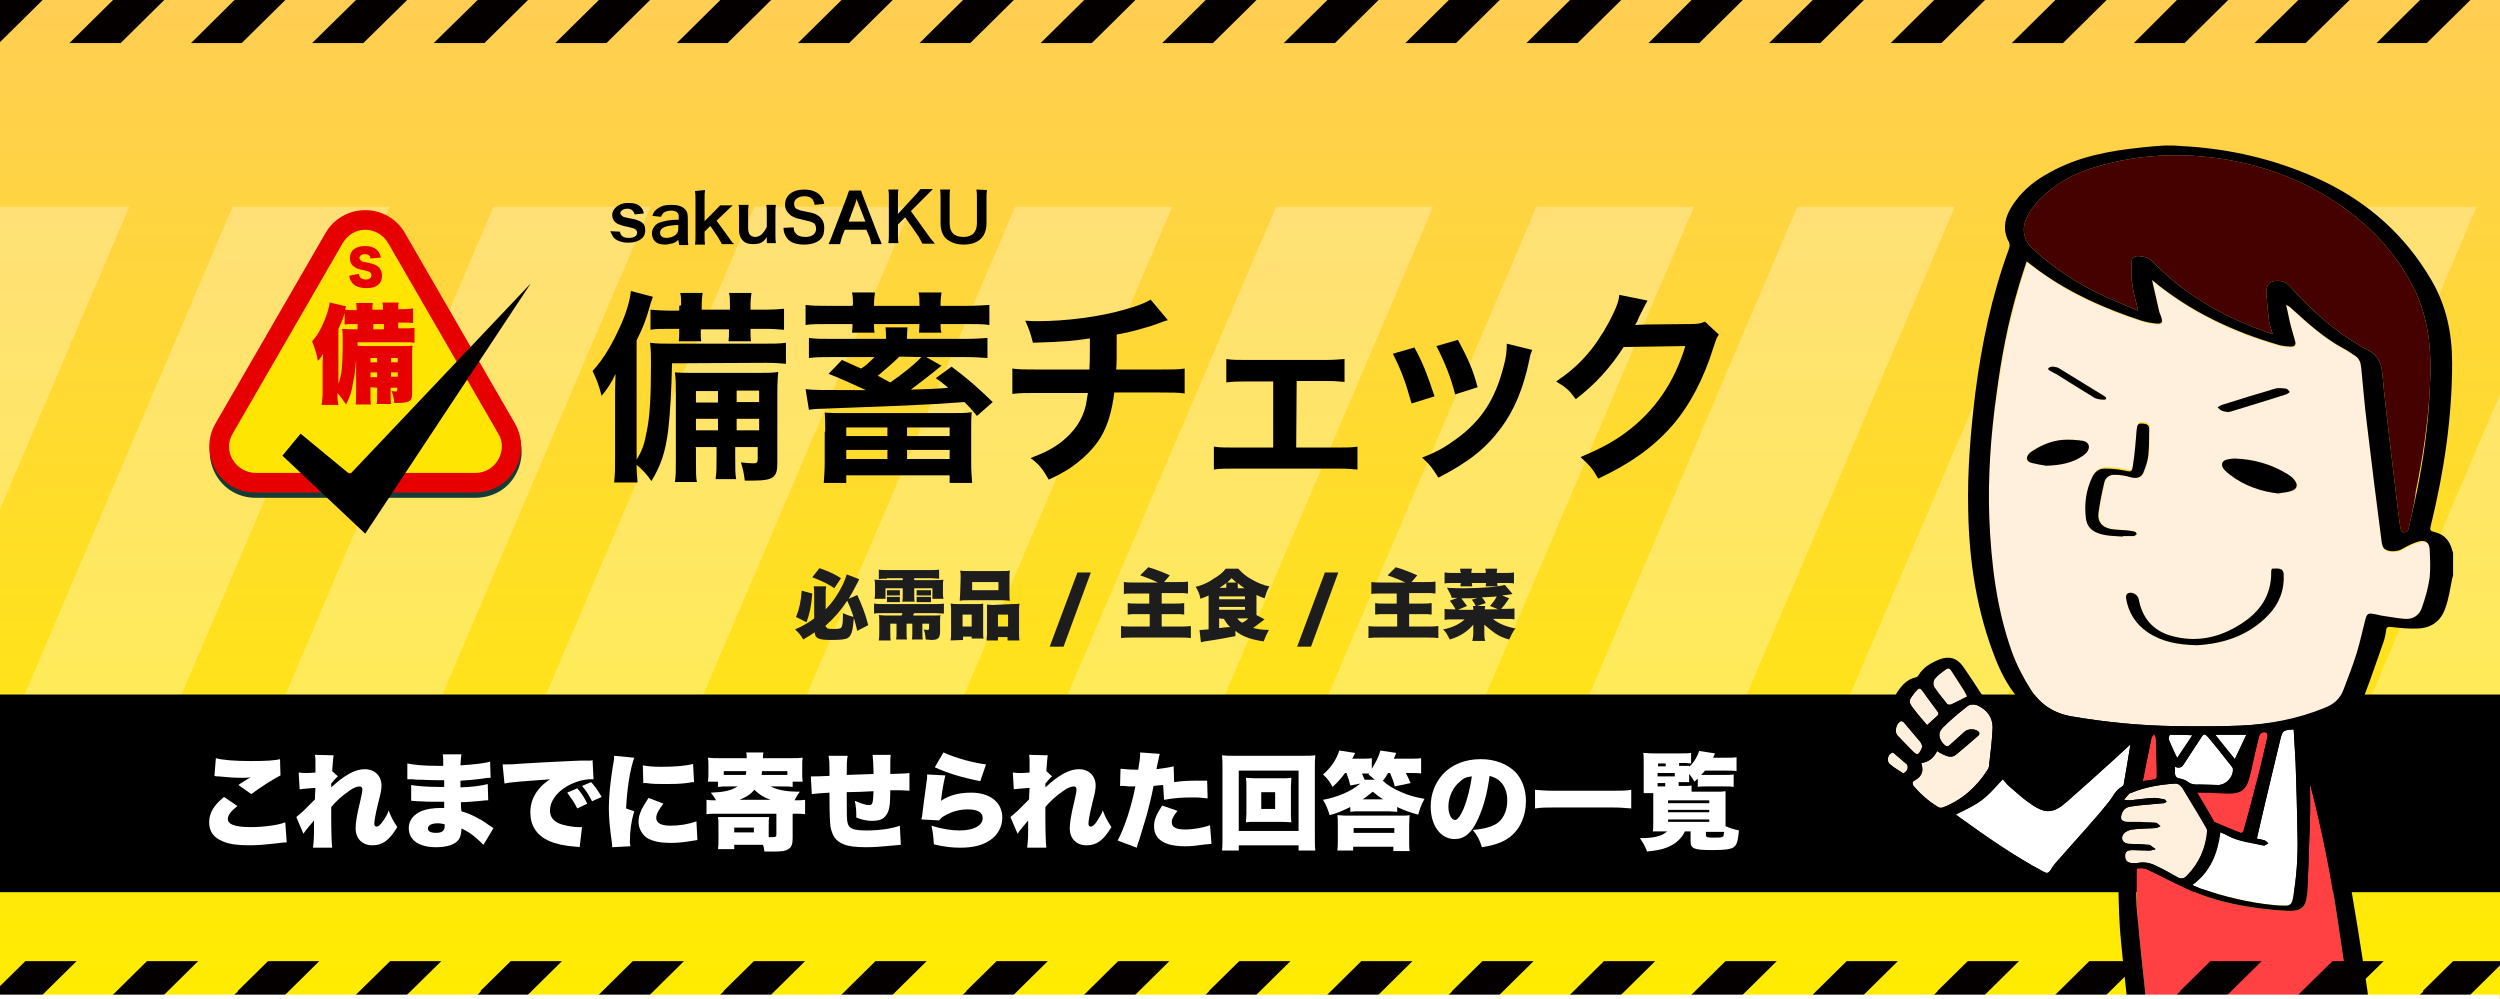 <?xml version="1.0" encoding="utf-8"?>
<!-- Generator: Adobe Illustrator 24.0.1, SVG Export Plug-In . SVG Version: 6.00 Build 0)  -->
<svg version="1.1" xmlns="http://www.w3.org/2000/svg" xmlns:xlink="http://www.w3.org/1999/xlink" x="0px" y="0px"
	 viewBox="0 0 522.3 208.8" style="enable-background:new 0 0 522.3 208.8;" xml:space="preserve">
<rect x="0" y="0" width="522.3" height="208.8" fill="#808080" stroke="none"/>
<style type="text/css">
	.st0{fill:url(#SVGID_1_);}
	.st1{opacity:0.28;clip-path:url(#SVGID_3_);}
	.st2{fill:#FFFFFF;}
	.st3{fill:url(#SVGID_4_);}
	.st4{opacity:0.28;clip-path:url(#SVGID_6_);}
	.st5{fill:url(#SVGID_7_);}
	.st6{opacity:0.28;clip-path:url(#SVGID_9_);}
	.st7{fill:url(#SVGID_10_);}
	.st8{opacity:0.28;clip-path:url(#SVGID_12_);}
	.st9{fill:#040000;}
	.st10{fill:none;stroke:#040000;stroke-width:2.394;stroke-miterlimit:10;}
	.st11{fill:#FDE2D6;}
	.st12{fill:#FFE5B0;}
	.st13{fill:#FF9DA6;}
	.st14{fill:#FF6F63;}
	.st15{fill:url(#SVGID_13_);}
	.st16{fill:url(#SVGID_14_);}
	.st17{fill:url(#SVGID_15_);}
	.st18{fill:url(#SVGID_16_);}
	.st19{fill:url(#SVGID_17_);}
	.st20{fill:url(#SVGID_18_);}
	.st21{fill:#FFEFDD;}
	.st22{fill:#000018;}
	.st23{fill:#0E0B01;}
	.st24{fill:#747474;}
	.st25{fill:#133C36;}
	.st26{enable-background:new    ;}
	.st27{fill:#FFE501;}
	.st28{fill:#E60000;}
	.st29{fill:#1E1D1D;}
	.st30{clip-path:url(#SVGID_20_);}
	.st31{fill:#450000;}
	.st32{fill:#FF4143;}
	.st33{fill:#A38A77;}
	.st34{clip-path:url(#SVGID_22_);}
	.st35{fill:none;stroke:#FFFFFF;stroke-width:2;stroke-miterlimit:10;}
	.st36{stroke:#FFFFFF;stroke-width:1.041;stroke-miterlimit:10;}
	.st37{fill:#231815;}
	.st38{fill:#FF908D;}
	.st39{fill:#FF9FAA;}
</style>
<g id="レイヤー_2">
	
		<linearGradient id="SVGID_1_" gradientUnits="userSpaceOnUse" x1="261.15" y1="-1737.983" x2="261.15" y2="-1529.183" gradientTransform="matrix(1 0 0 -1 0 -1529.183)">
		<stop  offset="0" style="stop-color:#FFEC00"/>
		<stop  offset="0.988" style="stop-color:#FFCE52"/>
	</linearGradient>
	<rect y="0" class="st0" width="522.3" height="208.8"/>
	<g>
		<g>
			<g>
				<g>
					<defs>
						<rect id="SVGID_8_" y="0" width="522.3" height="208.8"/>
					</defs>
					<clipPath id="SVGID_3_">
						<use xlink:href="#SVGID_8_"  style="overflow:visible;"/>
					</clipPath>
					<g class="st1">
						<polygon class="st2" points="-25.3,165.6 -58.1,165.6 -5.9,43.2 27,43.2 						"/>
						<polygon class="st2" points="29.2,165.6 -3.6,165.6 48.6,43.2 81.4,43.2 						"/>
						<polygon class="st2" points="83.7,165.6 50.9,165.6 103.1,43.2 135.9,43.2 						"/>
						<polygon class="st2" points="138.2,165.6 105.3,165.6 157.6,43.2 190.4,43.2 						"/>
						<polygon class="st2" points="192.7,165.6 159.8,165.6 212.1,43.2 244.9,43.2 						"/>
						<polygon class="st2" points="247.2,165.6 214.3,165.6 266.6,43.2 299.4,43.2 						"/>
						<polygon class="st2" points="301.7,165.6 268.8,165.6 321,43.2 353.9,43.2 						"/>
						<polygon class="st2" points="356.2,165.6 323.3,165.6 375.5,43.2 408.4,43.2 						"/>
						<polygon class="st2" points="410.7,165.6 377.8,165.6 430,43.2 462.9,43.2 						"/>
						<polygon class="st2" points="465.2,165.6 432.3,165.6 484.5,43.2 517.4,43.2 						"/>
						<polygon class="st2" points="519.6,165.6 486.8,165.6 539,43.2 571.9,43.2 						"/>
					</g>
				</g>
			</g>
		</g>
	</g>
</g>
<g id="レイヤー_1">
	<g>
		<path class="st9" d="M455.5-0.7L445.8,9h10.6l16.2-16h-10.7l-6.3,6.2L455.5-0.7L455.5-0.7z M506.3-0.7L496.5,9H507l16.2-16h-10.7
			l-6.3,6.2L506.3-0.7L506.3-0.7z M487.3-7L471,9h10.7L498-7H487.3z M436.5-7L420.3,9H431l16.2-16H436.5z M151.2-0.7L141.4,9H152
			l16.2-16h-10.7l-6.3,6.2V-0.7z M132.2-7L116,9h10.7l16.2-16H132.2z M201.9-0.7L192.1,9h10.6l16.2-16h-10.7l-6.3,6.2L201.9-0.7
			L201.9-0.7z M182.9-7L166.7,9h10.7l16.2-16H182.9z M100.5-0.7L90.6,9h10.6l16.2-16h-10.7l-6.3,6.2v0.1
			C100.4-0.7,100.5-0.7,100.5-0.7z M49.7-0.7L39.9,9h10.6L66.7-7H56l-6.3,6.2V-0.7z M81.5-7L65.2,9h10.7L92.2-7H81.5z M335.1-7
			L318.9,9h10.7l16.2-16H335.1z M354.1-0.7L344.4,9H355l16.2-16h-10.7l-6.3,6.2L354.1-0.7L354.1-0.7z M404.8-0.7L395,9h10.6l16.2-16
			h-10.7l-6.3,6.2L404.8-0.7L404.8-0.7z M385.8-7L369.6,9h10.7l16.2-16H385.8z M233.6-7L217.4,9h10.7l16.2-16H233.6z M252.6-0.7
			L242.8,9h10.6l16.2-16h-10.7l-6.3,6.2L252.6-0.7L252.6-0.7z M303.4-0.7L293.6,9h10.6l16.2-16h-10.7l-6.3,6.2L303.4-0.7L303.4-0.7z
			 M284.4-7L268.2,9h10.7l16.2-16H284.4z M-1-0.8V9h0.8L16-7H5.3L-1-0.8z M30.7-7L14.5,9h10.7L41.4-7H30.7z"/>
	</g>
	<g>
		<path class="st25" d="M99.3,104H53.4c-3.5,0-6.6-1.8-8.3-4.8c-1.7-3-1.7-6.6,0-9.6l23-39.8c1.7-3,4.9-4.8,8.3-4.8s6.6,1.8,8.3,4.8
			l23,39.8c1.7,3,1.7,6.6,0,9.6C106,102.3,102.8,104,99.3,104z"/>
		<g>
			<g>
				<g class="st26">
					<path d="M129.5,48.4c0.2,0.9,0.7,1.3,1.9,1.3c1.1,0,1.7-0.4,1.7-1.1c0-0.2-0.1-0.6-0.4-0.7c-0.2-0.2-0.4-0.2-1.5-0.5
						c-1.2-0.2-1.5-0.4-2.1-0.6c-0.8-0.4-1.2-1.1-1.2-1.9c0-0.5,0.2-0.9,0.5-1.3c0.6-0.7,1.5-1.2,2.8-1.2c1.2,0,2.1,0.2,2.6,0.8
						c0.4,0.4,0.6,0.7,0.7,1.4l-1.9,0.2c-0.2-0.7-0.7-1.2-1.5-1.2c-0.8,0-1.5,0.4-1.5,0.9c0,0.2,0.2,0.5,0.5,0.7
						c0.2,0.2,0.6,0.2,1.4,0.4c1.4,0.2,2,0.5,2.5,0.8c0.6,0.4,0.8,0.9,0.8,1.8c0,0.6-0.2,1.2-0.7,1.6c-0.7,0.6-1.6,0.9-2.9,0.9
						c-1.4,0-2.6-0.5-3.1-1.2c-0.2-0.4-0.4-0.7-0.6-1.2L129.5,48.4z"/>
					<path d="M141.7,50.1c-0.6,0.6-0.9,0.7-1.5,0.8c-0.4,0.1-0.8,0.2-1.3,0.2c-1.7,0-2.7-0.8-2.7-2.4c0-0.9,0.7-1.9,1.6-2.2
						c0.9-0.3,2-0.6,4-0.6v-0.7c0-0.8-0.6-1.2-1.6-1.2c-0.6,0-1.2,0.2-1.5,0.4c-0.2,0.2-0.4,0.4-0.6,0.9l-1.8-0.2
						c0.2-0.8,0.6-1.2,1.2-1.6c0.7-0.5,1.5-0.7,2.7-0.7c1.3,0,2.1,0.2,2.8,0.8c0.5,0.5,0.7,0.9,0.7,2v3.8c0,0.7,0,1.2,0.1,1.8h-1.9
						L141.7,50.1L141.7,50.1z M141.7,47c-2.7,0.1-3.8,0.6-3.8,1.6c0,0.7,0.5,1.1,1.3,1.1c0.7,0,1.5-0.2,2-0.7
						c0.4-0.4,0.5-0.7,0.5-1.2V47z"/>
					<path d="M147.3,39.7c-0.1,0.6-0.1,1.1-0.1,1.9v4.6l2.1-2.1c0.7-0.7,0.8-0.9,1.2-1.2h2.6c-0.8,0.7-0.8,0.7-1.4,1.3l-2,1.9
						l2.4,3.3c0.9,1.3,0.9,1.3,1.3,1.6h-2.6c-0.2-0.5-0.4-0.7-0.9-1.6l-1.5-2.2l-1.2,1.2v0.9c0,0.9,0,1.2,0.1,1.8h-2.1
						c0.1-0.6,0.1-1.1,0.1-1.8v-7.5c0-0.8,0-1.3-0.1-1.9L147.3,39.7L147.3,39.7z"/>
					<path d="M162.1,42.8c-0.1,0.6-0.1,1.1-0.1,1.8V49c0,0.7,0,1.2,0.1,1.8h-1.9v-0.7c0-0.2,0-0.2,0-0.6c-0.7,1.2-1.5,1.5-2.9,1.5
						c-0.7,0-1.2-0.1-1.7-0.4c-0.7-0.5-1.2-1.3-1.2-2.5v-3.5c0-0.7,0-1.3-0.1-1.8h2.1c-0.1,0.7-0.1,1.2-0.1,1.8v3.1
						c0,0.8,0.2,1.3,0.7,1.6c0.2,0.1,0.5,0.2,0.7,0.2c1.1,0,1.8-0.7,2.5-2.1v-2.8c0-0.7,0-1.2-0.1-1.8
						C160.2,42.8,162.1,42.8,162.1,42.8z"/>
					<path d="M165.8,47.5c0.1,0.7,0.1,0.9,0.4,1.2c0.4,0.6,1.2,0.8,2.1,0.8c1.4,0,2.2-0.7,2.2-1.7c0-0.6-0.2-1.1-0.7-1.3
						c-0.4-0.2-0.5-0.2-2.5-0.7c-1.1-0.2-1.6-0.5-2.1-0.8c-0.7-0.6-1.2-1.3-1.2-2.2c0-2,1.6-3.2,4-3.2c1.6,0,2.8,0.5,3.5,1.4
						c0.4,0.5,0.6,0.8,0.7,1.6l-2,0.2c-0.1-0.5-0.2-0.7-0.4-1.1c-0.4-0.5-0.9-0.7-1.8-0.7c-1.2,0-2.1,0.7-2.1,1.5
						c0,0.6,0.2,1.1,0.9,1.3c0.2,0.1,0.4,0.2,2,0.5c1.2,0.2,1.8,0.5,2.2,0.8c0.8,0.6,1.2,1.4,1.2,2.5s-0.2,1.8-0.8,2.4
						c-0.7,0.7-1.9,1.1-3.4,1.1c-1.2,0-2.2-0.2-2.9-0.7c-0.6-0.4-0.9-0.9-1.2-1.6c-0.1-0.2-0.2-0.6-0.2-1.2L165.8,47.5z"/>
					<path d="M182,50.9c-0.1-0.5-0.2-1.1-0.4-1.5L181,48h-4.5l-0.6,1.5c-0.2,0.7-0.2,0.8-0.4,1.5h-2.4c0.2-0.4,0.5-1.1,0.7-1.7
						l3.1-8.1c0.2-0.7,0.4-1.1,0.5-1.4h2.5c0.1,0.4,0.2,0.6,0.5,1.4l3.1,8.1c0.4,0.9,0.6,1.3,0.7,1.7H182z M179.2,42.2
						c-0.1-0.2-0.1-0.2-0.2-0.7c-0.2,0.7-0.2,0.7-0.2,0.7l-1.5,4.1h3.5L179.2,42.2z"/>
					<path d="M193.9,49.1c0.8,1.2,1.1,1.3,1.4,1.8h-2.6c-0.2-0.4-0.6-1.1-0.8-1.5l-2.8-4l-1.5,1.5V49c0,0.8,0,1.2,0.1,1.8h-2.1
						c0.1-0.7,0.1-1.1,0.1-1.8v-7.6c0-0.7,0-1.2-0.1-1.8h2.1c-0.1,0.5-0.1,1.1-0.1,1.8v3.3l3.5-3.8c0.6-0.6,0.8-0.9,1.2-1.4h2.6
						c-0.4,0.4-0.8,0.8-1.5,1.5l-3.1,3.1L193.9,49.1z"/>
					<path d="M206.2,39.7c-0.1,0.6-0.1,1.1-0.1,1.9v5c0,2.9-1.7,4.5-4.8,4.5c-1.6,0-2.8-0.5-3.7-1.3c-0.7-0.7-1.1-1.8-1.1-3.2v-5
						c0-0.8,0-1.4-0.1-2h2.1c-0.1,0.5-0.1,1.1-0.1,2v5c0,1.9,0.9,2.9,2.9,2.9c1.9,0,2.8-1.1,2.8-2.9v-5c0-0.9,0-1.4-0.1-2
						L206.2,39.7L206.2,39.7z"/>
				</g>
				<g class="st26">
					<path d="M140.4,75.9c-0.1,5.5-0.4,10.5-0.8,14c-0.6,4.6-1.5,7.3-3.5,10.6c-0.8-1.2-1.9-2.4-3.1-3.4c0,1.6,0.1,2.2,0.2,3.7h-4.9
						c0.2-1.8,0.2-2.9,0.2-5.1v-12c0-1.6,0-3.1,0.1-5.6c-0.8,1.8-1.7,3.1-2.9,4.6c-0.8-2.8-0.8-2.8-1.9-5.2c2.4-2.6,4.2-5.8,5.9-9.6
						c1.2-2.7,1.9-5.1,2.1-7.1l4.6,1.2c-0.2,0.7-0.5,1.3-0.7,2.2c-0.8,2.8-1.4,4.3-2.7,6.9v24.9c1.2-1.9,1.6-3.2,2.1-5.8
						c0.7-3.3,0.9-7.5,0.9-14.3c0-1.6,0-2.9-0.2-4.3c1.4,0.2,2.4,0.2,4.5,0.2h19.2c2.4,0,3.4,0,4.7-0.2V76c-1.2-0.1-2.6-0.2-4.1-0.2
						L140.4,75.9C140.4,75.9,140.4,75.9,140.4,75.9z M142.3,63.8c0-1.3,0-1.9-0.2-2.6h4.7c-0.1,0.7-0.2,1.4-0.2,2.6v0.9h5.9v-0.9
						c0-1.3,0-1.9-0.2-2.6h4.7c-0.1,0.7-0.2,1.4-0.2,2.6v0.9h2.7c1.8,0,3.5-0.1,4.3-0.2v4.4c-1.2-0.1-2.2-0.2-4.3-0.2h-2.7v0.5
						c0,1.1,0,1.5,0.1,2.1h-4.7c0.1-0.7,0.1-1.3,0.1-2.1v-0.4h-5.9v0.4c0,1.1,0,1.5,0.1,2.1h-4.7c0.1-0.7,0.1-1.3,0.1-2.1v-0.5h-1.8
						c-2.2,0-3.1,0-4.2,0.2v-4.2c1.2,0.1,2.6,0.2,4.2,0.2h1.8v-0.9C141.9,63.8,142.3,63.8,142.3,63.8z M145.4,93.5v2.6
						c0,2.8,0,3.7,0.2,4.6H141c0.2-1.2,0.2-2.4,0.2-4.6V82.5c0-2.4,0-3.2-0.2-4.7c1.3,0.1,2.1,0.1,4.5,0.1h13c2.1,0,2.9,0,4.1-0.2
						c-0.1,0.9-0.2,2.2-0.2,4.6v14.6c0,2.8-0.9,3.5-4.9,3.5c-0.4,0-0.4,0-1.9,0c-0.2-1.7-0.4-2.4-0.8-3.8c0.9,0.1,1.9,0.2,2.6,0.2
						c0.7,0,0.9-0.2,0.9-0.9v-2.5h-4.7v2c0,2.5,0,3.7,0.2,4.7h-4.3c0.2-1.3,0.2-2.5,0.2-4.7v-2h-4.5L145.4,93.5L145.4,93.5z
						 M150,81.7h-4.6v2.4h4.6V81.7z M150,87.5h-4.6v2.4h4.6V87.5z M158.6,84v-2.4h-4.7V84H158.6z M158.6,89.9v-2.4h-4.7v2.4H158.6z"
						/>
					<path d="M178.2,63.5c0-0.8,0-1.5-0.2-2.4h4.8c-0.1,0.8-0.2,1.5-0.2,2.4v0.4h9.5v-0.4c0-0.8,0-1.5-0.2-2.4h4.8
						c-0.1,0.8-0.2,1.4-0.2,2.4v0.4h5.2c2.1,0,3.7-0.1,5-0.2v4.2c-1.3-0.2-2.6-0.2-5-0.2h-5.2c0,0.7,0,1.2,0.2,1.8H192
						c0-0.6,0.1-1.2,0.1-1.8h-9.5c0,0.7,0,1.2,0.1,1.8H178c0.1-0.7,0.1-1.2,0.1-1.8h-4.8c-2.4,0-3.7,0-5,0.2v-4.2
						c1.4,0.2,2.8,0.2,5,0.2h4.8L178.2,63.5L178.2,63.5z M196.7,76.4c-1.9,1.6-5.1,4-6.4,5c3.5-0.1,6.1-0.2,7.8-0.4
						c-0.9-0.7-1.3-1.1-2.6-2l3.3-2.4c3.5,2.6,5.6,4.5,8.6,7.4l-3.3,2.9c-1.2-1.5-1.7-2-2.6-2.9c-9.6,0.7-14.4,0.8-29.9,1.4
						c-1.1,0-1.8,0.1-2.6,0.2l-0.7-4.3c1.4,0.2,4,0.2,10.4,0.2c0.2,0,0.2,0,2.2,0c-1.6-0.7-5.6-2.6-7.8-3.4l2.8-2.9
						c2.1,0.9,2.6,1.2,4,1.8c1.1-0.7,1.6-1.2,2.8-2.4H174c-2.2,0-3.7,0-5,0.2v-4.2c1.2,0.2,2.7,0.2,5,0.2h11.1c0-1.1,0-1.6-0.1-2.4
						h4.6c-0.1,0.8-0.1,1.2-0.1,2.4h11.8c2.1,0,3.9-0.1,5-0.2v4.2c-1.1-0.1-2.7-0.2-5-0.2h-7.8L196.7,76.4z M172.4,90.2
						c0-1.6,0-2.8-0.1-4c1.2,0.1,2.1,0.1,4.2,0.1h22.3c2.2,0,3.1,0,4.2-0.2c-0.1,1.2-0.1,2-0.1,4.2v6.4c0,1.5,0.1,2.8,0.2,4.2h-4.7
						v-1.6h-21.6v1.6h-4.7c0.1-1.5,0.2-2.8,0.2-4.2v-6.5H172.4z M176.8,91.1h8.6v-1.8h-8.6V91.1z M176.8,95.9h8.6V94h-8.6V95.9z
						 M187.9,74.5c-1.4,1.4-3.1,2.8-4.5,4c1.2,0.7,1.5,0.8,2.6,1.4c2.6-1.8,5.1-3.8,6.5-5.3L187.9,74.5L187.9,74.5z M189.5,91.1h8.9
						v-1.8h-8.9V91.1z M189.5,95.9h8.9V94h-8.9V95.9z"/>
					<path d="M244,66.9c-0.5,0.1-0.5,0.1-3.5,1.2c-2.5,0.7-3.8,1.2-7.2,1.8c0,5.8,0,5.8-0.1,7.3h9.1c2.9,0,3.7,0,5.2-0.2v5.2
						c-1.6-0.2-2.4-0.2-5.2-0.2h-9.5c-0.5,4-1.4,6.9-2.8,9.3c-1.5,2.5-4,4.9-6.9,6.8c-1.2,0.7-2,1.2-4,2.1c-1.2-2.1-1.9-3.1-3.8-4.5
						c3.1-1.2,4.7-2,6.6-3.5c2.6-2.1,4.2-4.5,4.9-7.3c0.2-0.7,0.2-1.4,0.5-2.8h-10.6c-2.7,0-3.5,0-5.2,0.2V77
						c1.6,0.2,2.4,0.2,5.2,0.2h10.9c0.1-1.8,0.1-3.5,0.1-6.5c-3.5,0.5-4.8,0.7-11.9,0.9c-0.5-1.9-0.7-2.6-1.6-4.6
						c1.3,0.1,2,0.1,2.6,0.1c5.8,0,13.1-0.9,18.4-2.5c2.5-0.7,3.8-1.2,5.2-2L244,66.9z"/>
					<path d="M270.8,93.5h8.8c2,0,2.8,0,4-0.2v4.8c-1.2-0.1-2.1-0.2-4-0.2h-22c-1.9,0-2.8,0-4,0.2v-4.8c1.2,0.2,2,0.2,4,0.2h8.4
						V79.7h-5.8c-1.6,0-2.5,0-4,0.2v-4.9c1.2,0.2,2.1,0.2,3.9,0.2h16.8c1.8,0,2.7-0.1,4-0.2v4.8c-1.2-0.1-1.8-0.2-3.9-0.2h-6.1
						L270.8,93.5L270.8,93.5z"/>
					<path d="M295.5,72.6c1.8,3.3,2.6,5.4,4.2,10.2l-4.8,1.5c-1.2-4.3-2-6.6-3.9-10.4L295.5,72.6z M320.1,73.1
						c-0.2,0.7-0.4,0.8-0.6,2.1c-1.2,5.9-3.2,10.6-5.9,14.2c-3.2,4.3-6.7,7.1-13.1,10.4c-1.2-1.9-1.6-2.6-3.4-4.2
						c3.1-1.2,4.7-2.1,7.3-4c5-3.7,7.9-8,9.7-14.9c0.6-2.1,0.7-3.5,0.7-4.9L320.1,73.1z M304.6,71c2.2,4.2,3.1,6.1,4.1,9.9l-4.7,1.5
						c-0.8-3.3-2.1-6.6-3.9-10.1L304.6,71z"/>
					<path d="M359.1,69.9c-0.5,0.7-0.6,1.1-1.1,2.6c-2,6.5-5,12.3-8.8,16.6c-4,4.5-8.7,7.8-15.3,10.9c-1.2-2.1-1.8-2.8-3.7-4.5
						c4.2-1.8,6.7-3.1,9.4-5.1c6.1-4.5,10.2-10.5,12.5-18.1l-12.9,0.2c-2.6,4.1-5.9,7.8-10,10.9c-1.3-1.8-1.9-2.4-4.1-3.7
						c4.9-3.3,8-6.8,11.1-12.5c1.3-2.5,2-4.1,2.1-5.6l5.9,1.2c-0.2,0.4-0.2,0.4-0.7,1.3c-0.1,0.2-0.1,0.2-0.6,1.2
						c-0.1,0.2-0.1,0.2-0.6,1.2c-0.2,0.6-0.2,0.6-0.7,1.4c0.6,0,1.2-0.1,2.1-0.1l9.4-0.1c1.7,0,2.1-0.1,3.1-0.5L359.1,69.9z"/>
				</g>
			</g>
			<g>
				<path class="st27" d="M69.8,49.9l-23,39.8c-2.9,5.1,0.7,11.4,6.6,11.4h45.9c5.8,0,9.5-6.3,6.6-11.4L83,49.9
					C80,44.7,72.7,44.7,69.8,49.9z"/>
				<path class="st28" d="M99.2,102.9H53.3c-3.5,0-6.6-1.8-8.3-4.8c-1.7-3-1.7-6.6,0-9.6l23-39.8c1.7-3,4.9-4.8,8.3-4.8
					s6.6,1.8,8.3,4.8l23,39.8c1.7,3,1.7,6.6,0,9.6C105.9,101.1,102.7,102.9,99.2,102.9z M71.6,50.8l-23,39.8c-1,1.7-1,3.8,0,5.4
					c1,1.7,2.8,2.8,4.8,2.8h45.9c2,0,3.8-1,4.8-2.8c1-1.7,1-3.8,0-5.4l-23-39.8c-1-1.7-2.8-2.8-4.8-2.8C74.3,48,72.6,49.1,71.6,50.8
					L71.6,50.8z"/>
			</g>
			<g class="st26">
				<path class="st28" d="M77.4,80.9V82c0,1.7,0,2,0.1,2.5h-3.2c0.1-0.7,0.1-1.3,0.1-2.5v-6.8c-0.3,3.1-0.3,3.1-0.6,4.5
					c-0.3,2.1-0.7,3.2-1.5,4.8c-0.7-1-1.1-1.6-1.8-2.4c0,1,0,1.5,0.2,2.5h-3.5c0.1-1.2,0.2-1.5,0.2-2.6v-5.6c0-0.5,0-1,0.1-2.5
					c-0.3,0.6-0.7,1.1-1.1,1.5c-0.3-1.8-0.6-2.5-1.2-4.1c1.1-1.2,1.9-2.6,2.6-4.4c0.6-1.4,0.9-2.6,1.1-3.7l3.4,0.8
					c-0.1,0.3-0.1,0.4-0.2,0.7c0.7,0.1,1.3,0.1,2.1,0.1h0.3v-0.3c0-0.6,0-0.8-0.1-1.2h3.5c-0.1,0.3-0.1,0.7-0.1,1.1v0.3H80v-0.3
					c0-0.6,0-0.8-0.1-1.2h3.4c-0.1,0.3-0.1,0.7-0.1,1.1v0.3h0.7c1.1,0,2-0.1,2.4-0.2v3.1c-0.8-0.1-1.1-0.1-2.4-0.1h-0.7v1.2H84
					c1.3,0,1.8,0,2.6-0.1v3.1c-0.7-0.1-1.2-0.1-2.1-0.1h-9.8v0.7c0.6,0.1,1.2,0.1,2.2,0.1h7.2c1,0,1.5,0,2.1-0.1
					c-0.1,0.5-0.1,1.1-0.1,2.3v7.6c0,1.8-0.5,2.1-3.7,2.1c-0.2-1.1-0.2-1.6-0.6-2.5c0.3,0,0.6,0.1,0.8,0.1c0.3,0,0.4-0.1,0.4-0.4V81
					h-1.4v0.8c0,1.4,0,2,0.1,2.6h-3c0.1-0.7,0.1-1.3,0.1-2.6V81L77.4,80.9L77.4,80.9z M70.7,80.2c0.3-0.8,0.4-1.4,0.6-2.2
					c0.2-1.3,0.3-3.9,0.3-6.5c0-1.3,0-1.9-0.1-2.8c0.9,0.1,1.2,0.1,2.5,0.1h0.7v-1.1h-0.3c-1.3,0-1.7,0-2.4,0.1v-2.4
					c-0.4,1.4-0.7,2-1.3,3.3C70.7,68.7,70.7,80.2,70.7,80.2z M78.8,74.8h-1.4v0.9h1.4V74.8z M78.8,77.8h-1.4v1h1.4V77.8z M80.2,68.8
					v-1.1h-2.2v1.1H80.2z M83.1,75.7v-0.9h-1.4v0.9H83.1z M83.1,78.7v-0.9h-1.4v0.9H83.1z"/>
			</g>
			<g class="st26">
				<path class="st28" d="M75,57.2c0,0.3,0.1,0.5,0.2,0.7c0.2,0.3,0.7,0.5,1.2,0.5c0.7,0,1.2-0.3,1.2-0.9c0-0.3-0.2-0.6-0.4-0.7
					c-0.2-0.1-0.5-0.2-1.5-0.4c-0.9-0.2-1.2-0.3-1.6-0.6c-0.7-0.4-1-1.1-1-1.9c0-1.6,1.2-2.5,3.2-2.5c1.2,0,2.2,0.4,2.8,1.2
					c0.2,0.3,0.3,0.7,0.5,1.2L77.4,54c-0.1-0.7-0.5-0.9-1.2-0.9c-0.6,0-1.1,0.3-1.1,0.8c0,0.2,0.2,0.5,0.5,0.7
					c0.2,0.1,0.2,0.1,1.4,0.3c0.7,0.2,1.2,0.3,1.7,0.6c0.7,0.4,1.1,1.2,1.1,2.1c0,0.7-0.2,1.4-0.7,1.8c-0.6,0.6-1.5,0.8-2.6,0.8
					c-0.8,0-1.7-0.2-2.2-0.5c-0.5-0.2-0.8-0.7-1.1-1.2c-0.1-0.2-0.2-0.5-0.2-0.9L75,57.2z"/>
			</g>
			<polygon points="59,95.2 76.3,111.5 110.9,59.2 73.1,99.1 62.8,90.6 			"/>
			<g>
				<path class="st29" d="M172.7,131c0,0.3,0.2,0.4,1.5,0.4c1.2,0,1.6-0.1,1.7-0.6c0.2-0.5,0.2-1.3,0.2-2.7c1,0.4,1.4,0.6,2.3,0.8
					c-0.2,2.9-0.5,3.9-1.3,4.4c-0.5,0.3-1.6,0.4-3.4,0.4c-2.7,0-3.4-0.3-3.5-1.6c-0.9,0.6-1.3,0.9-2.4,1.5c-0.5-0.9-0.9-1.4-1.7-2.1
					c1.6-0.7,2.8-1.4,4-2.3v-5c0-0.7,0-1.1-0.1-1.7h2.6c-0.1,0.6-0.1,1.1-0.1,1.7v3.1c1.4-1.4,2.6-3.2,3.5-5c0.5-1,0.7-1.7,0.9-2.3
					l2.6,1c-0.2,0.5-0.2,0.5-0.7,1.4c-0.6,1.2-0.9,1.7-1.5,2.7l1.8-0.8c0.9,2,1.6,3.6,2.3,6.3l-2.3,1.2c-0.6-2.6-1.2-4.4-2.1-6.3
					c-1.4,2.1-2.6,3.5-4.5,5.2V131z M169.7,124c-0.2,2.8-0.6,4.3-1.2,6l-2.2-1.1c0.7-1.7,1-3.1,1.2-5.5L169.7,124z M171.2,118.7
					c2,0.7,3.1,1.2,4.5,2.1l-1.4,2.1c-1.1-0.8-2.5-1.5-4.6-2.3L171.2,118.7z"/>
				<path class="st29" d="M184.3,128.1c-0.7,0-1.3,0-1.7,0.1v-2.1c0.6,0.1,1.2,0.1,1.7,0.1h11.2c0.7,0,1.2,0,1.7-0.1v2.1
					c-0.5,0-1.1-0.1-1.7-0.1H191c-0.1,0.2-0.2,0.2-0.2,0.5h4.2c0.7,0,1.2,0,1.5-0.1c-0.1,0.3-0.1,0.7-0.1,1.2v2.2
					c0,1.4-0.4,1.8-1.8,1.8c-0.2,0-0.2,0-1.2-0.1c-0.1-1.1-0.2-1.5-0.4-2.1c0.3,0.1,0.7,0.1,0.8,0.1c0.2,0,0.3-0.1,0.3-0.2v-1.1
					h-1.4v1.8c0,0.7,0,1.1,0.1,1.5h-2.3c0.1-0.4,0.1-0.8,0.1-1.5v-1.8h-1.2v1.8c0,0.7,0,1.1,0.1,1.5h-2.3c0.1-0.4,0.1-0.8,0.1-1.5
					v-1.8H186v2c0,0.7,0,1.1,0.1,1.5h-2.5c0.1-0.6,0.1-1.1,0.1-1.7v-2.3c0-0.4,0-0.9-0.1-1.3c0.4,0,0.7,0.1,1.7,0.1h3
					c0.2-0.2,0.2-0.2,0.2-0.5L184.3,128.1L184.3,128.1L184.3,128.1z M185.3,120.9c-0.7,0-1.3,0-1.7,0.1V119c0.5,0.1,1.2,0.1,2,0.1
					h8.6c0.8,0,1.6,0,2-0.1v1.9c-0.5,0-1.1-0.1-1.7-0.1H191v0.4h3.9c1.2,0,1.7,0,2.2-0.1c-0.1,0.4-0.1,0.7-0.1,1.4v1.2
					c0,0.7,0,0.9,0.1,1.4h-2.3v-2.2H191v1.3c0,0.7,0,1.1,0.1,1.5h-2.6c0.1-0.5,0.1-0.8,0.1-1.5v-1.3h-3.6v2.2h-2.3
					c0.1-0.4,0.1-0.7,0.1-1.4v-1.2c0-0.7,0-1-0.1-1.4c0.5,0,0.9,0.1,2.2,0.1h3.7v-0.4H185.3z M185.3,123.3c0.2,0,0.3,0,0.7,0h1.3
					c0.4,0,0.5,0,0.7,0v1.1c-0.2,0-0.3,0-0.7,0h-1.3c-0.3,0-0.5,0-0.7,0V123.3z M185.3,124.7c0.2,0,0.2,0,0.7,0h1.3
					c0.4,0,0.6,0,0.7,0v1.1c-0.2,0-0.3,0-0.7,0h-1.3c-0.3,0-0.5,0-0.7,0V124.7z M191.5,123.3c0.2,0,0.2,0,0.7,0h1.6
					c0.4,0,0.5,0,0.7,0v1.1c-0.2,0-0.3,0-0.7,0h-1.6c-0.3,0-0.4,0-0.7,0V123.3z M191.5,124.7c0.2,0,0.2,0,0.7,0h1.6
					c0.4,0,0.5,0,0.7,0v1.1c-0.2,0-0.3,0-0.7,0h-1.6c-0.3,0-0.4,0-0.7,0V124.7z"/>
				<path class="st29" d="M198.6,133.8c0.1-0.5,0.1-0.9,0.1-1.8v-4.4c0-0.6,0-1-0.1-1.5c0.5,0.1,0.9,0.1,1.7,0.1h4
					c0.4,0,0.7,0,1.1-0.1c0,0.3,0,0.5,0,1.2v4.8c0,0.6,0,1,0.1,1.3H203v-0.4h-1.8v0.7L198.6,133.8L198.6,133.8z M200.7,120.7
					c0-0.6,0-1-0.1-1.5c0.4,0.1,1,0.1,1.8,0.1h6.8c0.9,0,1.4,0,1.8-0.1c-0.1,0.4-0.1,0.8-0.1,1.5v3.2c0,0.7,0,1.2,0.1,1.6
					c-0.4,0-0.7-0.1-1.7-0.1h-7.1c-0.8,0-1.2,0-1.7,0.1c0-0.4,0.1-0.9,0.1-1.6L200.7,120.7L200.7,120.7z M203,128.4h-1.9v2.5h1.9
					V128.4z M203.1,121.6v1.7h5.5v-1.7H203.1z M211.5,126.2c0.7,0,1.2,0,1.5-0.1c-0.1,0.5-0.1,0.8-0.1,1.5v4.4c0,0.9,0,1.3,0.1,1.8
					h-2.5v-0.7h-2v0.7h-2.4c0-0.4,0.1-0.7,0.1-1.3v-5c0-0.7,0-0.9,0-1.2c0.3,0,0.7,0.1,1.1,0.1L211.5,126.2L211.5,126.2z
					 M208.5,130.9h2.1v-2.5h-2.1V130.9z"/>
				<path class="st29" d="M227.9,119.6l-5.7,15.5h-2.9l5.8-15.5H227.9z"/>
				<path class="st29" d="M241.9,121.7c-1.2-0.6-2.3-1-3.7-1.5l1.7-1.7c1.7,0.5,2.9,1,4.5,1.7l-1.2,1.4h2.8c1,0,1.6,0,2.2-0.1v2.5
					c-0.7-0.1-1.2-0.1-2.2-0.1h-3.3v2.2h2.8c0.7,0,1.2,0,1.9-0.1v2.4c-0.6-0.1-1-0.1-1.8-0.1h-2.9v2.6h3.6c1,0,1.7,0,2.5-0.1v2.5
					c-0.8-0.1-1.4-0.1-2.4-0.1h-9.6c-1.2,0-1.8,0-2.6,0.1v-2.5c0.7,0.1,1.4,0.1,2.5,0.1h3.5v-2.6h-2.5c-0.9,0-1.4,0-2.1,0.1v-2.4
					c0.6,0.1,0.9,0.1,1.8,0.1h2.7V124H237c-1.3,0-1.7,0-2.2,0.1v-2.5c0.7,0.1,1.2,0.1,2.1,0.1H241.9z"/>
				<path class="st29" d="M264.2,129.4c-1.1,0.8-1.7,1.3-2.4,1.8c0.9,0.2,1.8,0.4,3.3,0.4c-0.5,0.9-0.7,1.4-1.1,2.4
					c-2.7-0.4-4.4-1-5.9-2.2v1.1c-2.1,0.4-3.6,0.7-6.4,1.1c-0.3,0.1-0.6,0.1-0.8,0.2l-0.3-2.6c0.2,0,0.2,0,0.4,0
					c0.1,0,0.9-0.1,1.5-0.1v-6.9c0-0.2,0-0.2,0-0.2c-0.6,0.3-0.9,0.4-1.7,0.7c-0.2-1-0.4-1.5-1-2.5c1.2-0.3,2.5-0.8,3.6-1.6
					c1.2-0.7,2-1.3,2.7-2.2h2.6c0.8,0.9,1.7,1.7,2.9,2.3c1.2,0.7,2.4,1.2,3.6,1.4c-0.5,0.9-0.7,1.5-1,2.5c-0.7-0.2-1.2-0.5-1.7-0.7
					v4c0,0.2,0,0.2,0,0.2L264.2,129.4z M254.7,125.2h5.4v-0.6h-5.4V125.2z M254.7,127.4h5.4v-0.6h-5.4V127.4z M254.7,129.2v2
					c0.1,0,0.1,0,0.2,0c0.7-0.1,1.7-0.2,2.1-0.2c-0.6-0.6-0.7-0.7-1.3-1.7L254.7,129.2L254.7,129.2z M256.2,122.3c0-0.2,0-0.3,0-0.5
					c-0.5,0.4-0.9,0.7-1.4,1h1.4V122.3z M258.3,121.7c-0.3-0.3-0.6-0.5-1-0.9c-0.4,0.4-0.6,0.6-0.9,0.9H258.3z M260,122.9
					c-0.7-0.5-1-0.7-1.4-1.1c0,0.2,0,0.3,0,0.6v0.5H260z M258.5,129.2c0.2,0.3,0.6,0.7,1,0.9c0.5-0.2,1-0.6,1.3-0.9H258.5z"/>
				<path class="st29" d="M279.6,119.6l-5.7,15.5H271l5.8-15.5H279.6z"/>
				<path class="st29" d="M293.6,121.7c-1.2-0.6-2.3-1-3.7-1.5l1.7-1.7c1.7,0.5,2.9,1,4.5,1.7l-1.2,1.4h2.8c1,0,1.6,0,2.2-0.1v2.5
					c-0.7-0.1-1.2-0.1-2.2-0.1h-3.3v2.2h2.8c0.7,0,1.2,0,1.9-0.1v2.4c-0.6-0.1-1-0.1-1.8-0.1h-2.9v2.6h3.6c1,0,1.7,0,2.5-0.1v2.5
					c-0.8-0.1-1.4-0.1-2.4-0.1h-9.6c-1.2,0-1.8,0-2.6,0.1v-2.5c0.7,0.1,1.4,0.1,2.5,0.1h3.5v-2.6h-2.5c-0.9,0-1.4,0-2.1,0.1v-2.4
					c0.6,0.1,0.9,0.1,1.8,0.1h2.7V124h-3.1c-1.3,0-1.7,0-2.2,0.1v-2.5c0.7,0.1,1.2,0.1,2.1,0.1H293.6z"/>
				<path class="st29" d="M303.8,129.4c-0.8,0-1.4,0-2,0.1v-2.3c0.5,0.1,1.1,0.1,2,0.1h0.3c-0.4-0.7-0.8-1.3-1.2-1.8l1.6-0.6
					c-0.2,0-0.3,0-0.5,0c-0.2,0-0.4,0-0.7,0c-0.2-0.7-0.5-1.2-1-2.1c1.8,0.1,2.6,0.1,3.7,0.1c1.7,0,3.5-0.1,5-0.2
					c1.4-0.1,2.1-0.2,3.4-0.5l1.6,1.9c-1,0.2-1.4,0.2-2.2,0.3l1.5,0.6c-0.8,1.2-1.2,1.7-1.7,2.2h0.8c0.9,0,1.5,0,2-0.1v2.3
					c-0.5-0.1-1.2-0.1-2-0.1h-2.5c1.2,1,2.7,1.6,4.7,2c-0.6,0.7-0.8,1.3-1.3,2.3c-1.2-0.3-2.1-0.7-3.1-1.4c-0.8-0.6-1.3-1-2.1-1.7
					c0,0.2,0,0.2,0,0.4c0,0.2,0,0.4,0,0.6v0.7c0,0.7,0,1.1,0.2,1.7h-2.7c0.1-0.6,0.2-1,0.2-1.7v-0.7c0-0.2,0-0.5,0-1
					c-1.2,1.4-2.6,2.4-4.9,3.1c-0.6-1.1-0.7-1.4-1.4-2.1c2-0.4,3.4-1.1,4.5-2.1L303.8,129.4L303.8,129.4L303.8,129.4z M305.1,119.5
					c0-0.2,0-0.5-0.1-0.7h2.5c0,0.3-0.1,0.5-0.1,0.7v0.2h3v-0.2c0-0.2,0-0.3-0.1-0.7h2.5c0,0.2-0.1,0.5-0.1,0.7v0.2h1.7
					c0.8,0,1.3,0,1.9-0.1v2.3c-0.5-0.1-1.1-0.1-1.9-0.1h-1.6c0,0.2,0,0.4,0.1,0.7h-2.5c0-0.2,0-0.4,0.1-0.7h-3c0,0.2,0,0.3,0.1,0.7
					h-2.5c0-0.2,0.1-0.4,0.1-0.7h-1.5c-0.8,0-1.4,0-1.9,0.1v-2.3c0.6,0.1,1.1,0.1,1.9,0.1h1.5v-0.2H305.1z M307.8,127.3
					c0-0.3,0-0.5-0.1-0.7h0.6c-0.3-0.7-0.4-0.7-0.8-1.3l1.2-0.4c-0.9,0.1-1.7,0.1-3.4,0.1c0.3,0.4,0.7,0.9,1.2,1.6l-1.9,0.8H307.8z
					 M313,127.3l-1.7-0.7c0.6-0.7,1-1.2,1.4-2c-0.6,0.1-1.6,0.1-3.1,0.2c0.4,0.5,0.6,0.7,0.8,1.2l-1.8,0.6h1.7
					c-0.1,0.3-0.1,0.5-0.1,0.7L313,127.3L313,127.3L313,127.3z"/>
			</g>
		</g>
	</g>
	<rect x="-6" y="145.1" width="534.1" height="41.3"/>
	<g>
		<defs>
			<rect id="SVGID_21_" x="388.2" y="25.1" width="130.7" height="183"/>
		</defs>
		<clipPath id="SVGID_4_">
			<use xlink:href="#SVGID_21_"  style="overflow:visible;"/>
		</clipPath>
		<g style="clip-path:url(#SVGID_4_);">
			<path class="st31" d="M503.2,110.5c-0.2,0.7-0.7,0.7-1.2,0.7c-0.1,0-0.4-0.5-0.5-0.8c-0.2-1.2-0.3-2.4-0.5-3.7
				c-0.6-5-1.2-10-1.8-15c-0.5-4.6-1.1-9.2-1.5-13.8c-0.2-2.2-1-3.7-2.9-4.7c-0.6-0.3-1.2-0.7-1.8-1c-1.5-1-3-1.8-4.4-2.9
				c-3.7-2.8-7.1-6-10.2-9.5c-1-1.1-2.3-1.3-3.6-1c-1.1,0.3-1.3,1.4-1.3,2.4c0.1,1.8,0.3,3.7,0.5,5.5c0.1,1,0.5,2,0.8,3.1
				c-0.2-0.1-0.3-0.1-0.4-0.1c-9.2-3.2-17.7-7.8-24.5-14.9c-0.9-1-2-1.2-3.2-1.3c-0.8,0-1.4,0.4-1.4,1.3c0,1.6-0.1,3.2,0.2,4.7
				c0.2,1.8,0.8,3.5,1.2,5.4c-2.4-1-4.6-1.9-6.8-2.9c-5.5-2.5-10.5-5.7-15-9.8c-2.2-2-2.7-4.4-1.3-7.1c0.6-1.2,1.5-2.3,2.4-3.3
				c3.3-3.4,7.3-5.6,11.8-6.9c8.9-2.7,18-3.1,27.1-1.6c9.5,1.6,18.2,5.1,26,11c5.6,4.3,10.1,9.4,13.3,15.7
				c3.5,6.9,3.9,14.3,3.4,21.8c-0.4,7-1.5,14-2.9,20.9C504.4,105.5,503.7,108,503.2,110.5z"/>
			<g>
				<path class="st21" d="M415.6,108.2c0.3,9.5,1.4,18.9,4.7,27.9c1,2.8,2.4,5.5,4,8c2.1,3.2,5,5,8.7,5.6c7.1,1.2,14.2,1.9,21.4,2
					c4.5,0.1,9,0.1,13.6-0.1c6.1-0.2,12-1.3,17.7-3.5c1.9-0.7,3.3-1.9,4-3.8c1-2.6,2-5.2,2.8-7.8c0.7-2.3,1.3-4.6,1.8-7
					c0.2-0.8,0.6-1.2,1.3-1.1c0.9,0.1,1.7,0.3,2.6,0.5c1.5,0.2,2.9,0.6,4.4,0.6c1.7,0.1,3-0.9,3.5-2.4c0.7-2,1.3-4.1,1.6-6.2
					c0.3-2,0.2-4,0-6c-0.1-1.4-0.8-2-2.2-1.6c-1.2,0.3-2.4,0.8-3.4,1.5c-1,0.6-3,0.8-3.9,0c-0.3-0.3-0.5-0.8-0.5-1.2
					c-1.1-8.2-2.1-16.5-3.1-24.8c-0.5-3.9-0.8-7.9-1.2-11.8c-0.1-1-0.5-1.9-1.3-2.5c-0.8-0.5-1.5-1.1-2.4-1.5
					c-4.1-2.2-7.5-5.3-10.9-8.4c-0.3-0.3-0.6-0.5-1.1-0.7c0.3,1.5,0.6,2.9,1,4.4c0.3,1.1,0.6,2.1,0.9,3.2c0.2,0.7-0.1,1.1-0.8,1.1
					c-0.8,0-1.7,0-2.5-0.3c-9.7-2.8-18.8-7.1-26.6-13.6c0.5,2.2,1,4.4,1.5,6.6c0.1,0.4,0.3,0.7,0.4,1.1c0.4,1.1,0.1,1.5-1,1.4
					c-1.1-0.1-2.1-0.3-3.1-0.6c-7.7-2.5-15-5.7-21.5-10.5c-0.8-0.6-1.6-1.2-2.5-1.9c-0.6,1.9-1.2,3.6-1.7,5.4
					c-2.1,7.3-3.5,14.8-4.6,22.4C415.9,91,415.3,99.6,415.6,108.2z M439.6,83.5c-0.7,0-1.6-0.1-2.2-0.5c-2.5-1.5-5-3.1-7.4-4.6
					c-0.6-0.4-1.2-0.6-1.8-1c-0.4-0.2-0.4-0.5,0.1-0.7c0.2-0.1,0.4-0.1,0.7-0.1c0.3,0.1,0.8,0.1,1.1,0.3c3.2,2,6.4,3.9,9.6,5.9
					C440.2,83.1,440.1,83.5,439.6,83.5z M478.4,81.9c-0.3,0.2-0.5,0.4-0.8,0.5c-3.7,1.2-7.5,2.3-11.3,3.5c-0.2,0.1-0.5,0.1-0.8,0.2
					c-0.4-0.1-0.9-0.1-1.3-0.3c-0.3-0.1-0.6-0.4-0.9-0.7c0.3-0.2,0.6-0.4,0.9-0.5c3.7-1.2,7.4-2.3,11.1-3.4c0.7-0.2,1.5-0.1,2.3,0
					C477.8,81.3,478.1,81.7,478.4,81.9z M478.8,102.6c-0.8,0.3-1.8,0.3-2.6,0.5c-3.8-0.4-7.3-1.6-10.3-3.9c-0.5-0.4-0.9-0.7-1.3-1.2
					c-0.7-0.9-0.4-1.8,0.7-2c0.5-0.1,1-0.2,1.5-0.2c4,0.1,7.8,1.2,11.2,3.3c0.4,0.3,0.9,0.6,1.2,1
					C480.4,101.1,480.2,102.2,478.8,102.6z M444.5,124c0.8-0.5,2.1,0.2,2.3,1.1c0.7,3.9,2.9,6.6,6.7,7.7c5.2,1.5,10.1,0.5,14.6-2.4
					c4-2.5,6.5-6,6.4-11c0-0.2,0.1-0.6,0.2-0.6c0.6,0,1.2-0.1,1.8,0.1c0.3,0.1,0.6,0.6,0.6,1c0.2,3.3-0.9,6.2-3.2,8.6
					c-4.2,4.4-9.6,6-14.9,6.3c-4.1,0-7.4-0.7-10.3-2.7c-2.5-1.7-4-4.1-4.5-7C444.1,124.7,444.2,124.1,444.5,124z M437.2,99.4
					c0.5-1,1.3-1.8,2.5-1.8c1.4,0,2.8,0.1,4.2,0.4c1.4,0.3,1.6,0.4,1.8-1c0.4-2.5,0.6-5.1,0.8-7.6c0.1-0.8,0.2-1.3,1.1-1.2
					c1.1,0,1.6,0.4,1.5,1.3c0,1.9,0,3.7-0.2,5.5c-0.1,1.3-0.5,2.5-1,3.7c-0.5,1.2-1.5,1.3-2.7,1c-1-0.3-2.1-0.5-3.2-0.5
					c-1.2-0.1-2.1,0.6-2.3,1.7c-0.5,2.1-0.9,4.2-1.2,6.3c-0.2,1.8,0.7,2.9,2.5,3.3c1.1,0.2,2.3,0.2,3.4,0.3c0.6,0.1,1.2,0.1,1.7,0.3
					c0.2,0,0.3,0.3,0.4,0.5c-0.2,0.1-0.4,0.4-0.6,0.4c-0.8,0-1.6,0-2.3,0c0,0,0,0.1,0,0.1c-1.2-0.1-2.4-0.1-3.6-0.3
					c-2.4-0.4-3.8-1.4-4.1-3.4C435.4,105.2,435.9,102.2,437.2,99.4z M423.9,94.7c0.2-0.2,0.5-0.4,0.8-0.6c1.9-1.2,3.9-2,6.1-2.2
					c1.5-0.1,3-0.1,4.4,0.2c1.3,0.3,1.6,1.4,0.7,2.5c-0.2,0.2-0.5,0.4-0.7,0.6c-2.2,1.5-4.6,2-7.7,2.1c-0.7-0.1-1.9-0.3-3.1-0.6
					C423.2,96.4,423.1,95.5,423.9,94.7z"/>
				<path class="st21" d="M406.8,147.1c-1-1.2-1.9-2.4-2.8-3.7c-0.2-0.4-0.2-1.2,0.1-1.6c0.6-0.8,1.5-1.4,2.3-2
					c0.5-0.4,0.9-0.2,1.2,0.3c0.9,1.4,1.8,2.8,2.7,4.2c0.3,0.4,0.5,0.9,0.7,1.2c-1.2,0.6-2.3,1.2-3.4,1.7
					C407.3,147.2,406.9,147.2,406.8,147.1z"/>
				<path class="st21" d="M404.7,149.6c-0.7,0.6-1.3,1.2-2.1,1.9c-0.9-1.1-1.9-2.2-2.8-3.4c-1.1-1.4-1.1-1.8,0.1-3.2
					c0.2-0.3,0.5-0.5,0.7-0.8c0.3-0.3,0.6-0.3,0.9,0.1c1.1,1.5,2.2,3,3.3,4.5C405.1,149,405,149.3,404.7,149.6z"/>
				<path class="st21" d="M401.7,155.9c-0.1,0.3-0.2,0.6-0.3,0.8c-0.6,1.1-0.8,1.1-1.7,0.3c-1.1-1.1-2.2-2.2-3.3-3.3
					c-0.7-0.8-0.2-2.6,0.7-3c0.1-0.1,0.4,0.1,0.6,0.2c1.1,1.3,2.2,2.6,3.3,3.9C401.3,155.1,401.5,155.5,401.7,155.9z"/>
				<path class="st21" d="M395.2,157.3c0.1-0.1,0.3-0.1,0.4,0c0.9,0.8,1.9,1.6,2.8,2.4c0.2,0.2,0.2,0.7,0.1,1
					c-0.1,0.4-0.5,0.6-0.8,0.9c-0.2-0.1-0.4-0.2-0.5-0.3c-0.8-0.5-1.6-1-2.3-1.6C394.1,159.2,394.3,157.7,395.2,157.3z"/>
				<path class="st21" d="M400.1,163c1.5-0.9,1.8-1.9,1.3-3.6c1.6-0.2,2.6-1.1,3.3-2.5c0.4,0.3,0.8,0.5,1.2,0.7
					c0.9,0.4,1.8,0.8,2.7,0.1c1.6-1.3,3.2-2.7,4.8-4.1c0.1-0.1,0.2-0.6,0-0.7c-0.7-0.7-2.3-0.7-3,0c-1,0.9-2,1.8-3,2.7
					c-0.5,0.5-0.8,0.4-1.3-0.1c-1.1-1.2-1.3-2.4-0.2-3.5c1.6-1.6,3.4-3.1,5.2-4.5c0.5-0.4,1.5-0.4,2.1-0.1c1.9,0.9,3.1,2.4,3.1,4.6
					c-0.1,2.5-0.4,5-0.7,7.5c0,0.5-0.1,1-0.4,1.4c-2.3,3.6-5.4,6.3-9.3,7.8c-0.3,0.1-0.7,0.1-1-0.1c-2-1.2-3.7-2.7-5.2-4.5
					C399.5,163.5,399.5,163.3,400.1,163z"/>
				<path class="st21" d="M443.3,169.8c0.3-0.8,1-1.2,1.8-1.3c1.2-0.2,2.3-0.3,3.5-0.4c1.1-0.1,2.3-0.2,3.4-0.3
					c0.2,0,0.4-0.2,0.6-0.3c-0.2-0.2-0.3-0.5-0.5-0.5c-0.7-0.1-1.4-0.3-2.1-0.3c-1.7,0.1-3.4,0.3-5,0.5c-0.4,0-0.8,0-1.3-0.1
					c0.3-0.4,0.6-0.8,1-1.2c0.1-0.2,0.4-0.2,0.6-0.3c2.9-1.2,6-1.7,9.1-1.9c0.7,0,1.1,0.4,1.5,0.9c1.6,2.7,3.3,5.4,4.9,8.2
					c0.1,0.2,0.3,0.5,0.3,0.8c-0.3,3.6-1.7,6.8-4.3,9.4c-0.6,0.6-1.2,0.7-1.9,0.3c-1.4-0.8-2.8-1.6-4.3-2.3c-1.3-0.7-2.6-1-4.1-0.7
					c-0.4,0.1-0.8,0-1.3,0c-0.9-0.1-1.3-0.6-1.3-1.5c0-1,0.7-1.2,1.5-1.2c1.2,0,2.4,0.1,3.6,0.1c0.4,0,0.9-0.2,1.3-0.3
					c-0.4-0.3-0.8-0.5-1.1-0.8c-0.1-0.1-0.3-0.1-0.4-0.1c-1.3-0.1-2.7-0.2-4-0.2c-1.3,0-2-1.1-1.2-2.1c0.4-0.5,1.2-0.8,1.8-0.9
					c1.6-0.2,3.2-0.2,4.9-0.3c0.3,0,0.7-0.3,1-0.4c-0.3-0.2-0.6-0.6-0.9-0.7c-1.2-0.1-2.3,0-3.5,0c0,0,0-0.1,0-0.1
					c-0.8,0-1.6,0-2.3,0C443.1,171.7,442.8,171.1,443.3,169.8z"/>
			</g>
			<g>
				<path class="st2" d="M463.8,173.8c0.7,0.3,1.2,0.5,1.7,0.8c2.3,1.2,4.9,1.4,7.4,2c0.3,0.1,0.6-0.2,1-0.4
					c-0.2-0.2-0.5-0.5-0.7-0.6c-0.6-0.2-1.2-0.3-1.7-0.4c0.4-1.8,0.8-3.5,1.2-5.2c1.2-5.2,2.5-10.4,3.7-15.5
					c0.5-1.9,0.5-1.9,2.5-2.1c0.1,0,0.1,0,0.3,0c0.1,2.4,0.3,4.7,0.4,7c0.2,5.1,0.3,10.2,0.4,15.3c0.1,4.4-0.2,8.8-1,13.2
					c-0.2,0.8-0.5,1.3-1.4,1.3c-0.8,0-1.6,0-2.4-0.1c-5.4-0.5-10.5-1.8-15.6-3.5c-0.5-0.2-0.9-0.4-1.6-0.7
					C461.8,182.1,463.2,178.2,463.8,173.8z"/>
				<path class="st2" d="M462.8,153.5c2.3,0,4.4,0,6.5,0c-0.8,1.7-1.6,3.3-2.4,5.1C465.5,156.9,464.3,155.3,462.8,153.5z"/>
				<path class="st2" d="M453.4,153.5c1.5,0,3,0,4.7,0.1c-1.1,1.7-2.1,3.1-3.2,4.8c-0.7-1.4-1.3-2.6-1.8-3.9
					C453,154.2,453.3,153.5,453.4,153.5z"/>
				<path class="st2" d="M456.4,159.4c1.1-1.7,2.3-3.5,3.4-5.2c0.6-1,0.8-1,1.6-0.1c1.7,2,3.3,4.1,4.9,6.1c0.1,0.1,0.2,0.3,0.2,0.5
					c0.1,1.6-1.4,3.3-3.1,3.3c-1.3,0-2.6-0.1-3.9-0.1c-0.9,0-1.8,0-2.6-0.7c-0.4-0.3-1.1-0.5-1.6-0.6c-0.7-0.1-0.9-0.5-1-1.1
					c0-0.4,0-0.8,0-1.4C455.5,160.7,456,160.2,456.4,159.4z"/>
				<path class="st2" d="M418.4,162.8c0.5,0.5,0.9,1.1,1.4,1.5c1.5,1.3,3,2.7,4.7,3.8c2.9,2,4.6,1.8,7.3-0.6
					c3.2-2.8,6.4-5.7,9.5-8.5c1.2-1.1,2.5-2.3,3.8-3.5c-0.5,2.9-0.9,5.6-1.4,8.3c0,0.2-0.2,0.4-0.3,0.5c-1.4,0.7-1.9,2.1-2.8,3.2
					c-3.1,3.9-6.6,7.6-9.9,11.4c-0.8,0.9-1.7,1.8-2.3,2.9c-0.5,0.7-0.8,0.7-1.5,0.3c-6.2-3.3-11.9-7.3-17.6-11.4
					c-0.2-0.2-0.5-0.4-0.7-0.6C413.9,167.6,414.4,167.2,418.4,162.8z"/>
			</g>
			<g>
				<path class="st32" d="M471.3,163.9c-0.8,3.2-1.7,6.5-2.6,9.7c0,0.2-0.4,0.4-0.5,0.4c-1.9-0.7-3.7-1.5-5.6-2.3
					c-0.1,0-0.1-0.1-0.1-0.2c-1.1-2-2.3-3.9-3.5-6c0.9,0,1.7,0,2.4,0c1.5,0.1,2.9,0.2,4.4,0.2c2.4,0,3.5-0.9,4.1-3.2
					c0.2-0.7,0.3-1.3,0.5-2c0.5-2.3,1-4.6,1.6-6.8c0.1-0.6,0.9-1,1.5-0.7c0.2,0.1,0.3,0.7,0.2,1
					C472.9,157.4,472.2,160.7,471.3,163.9z"/>
				<path class="st32" d="M450.3,162.8c-0.8,0.2-1.6,0.2-2.6,0.4c0.6-3.2,1.2-6.1,1.8-9.1c0.1-0.3,0.4-0.5,0.6-0.7
					c0.1,0.3,0.3,0.6,0.3,0.8c0.1,2.7,0.2,5.3,0.2,8C450.7,162.4,450.4,162.7,450.3,162.8z"/>
				<path class="st32" d="M446.6,181.4c0.6,0,1.3-0.1,1.9,0.2c2.8,1.3,5.4,2.7,8.2,4c4.3,2,8.8,3.2,13.5,3.9
					c2.6,0.4,5.2,0.7,7.8,0.8c2.8,0.1,3.8-0.8,4-3.5c0.3-5.2,0.4-10.5,0.6-15.7c0.1-2.5,0-4.9,0-7.3c0,0,0.1,0.1,0.1,0.3
					c2.3,8.9,4.1,17.8,5.5,26.9c0.8,5.2,1.5,10.5,2.4,15.7c0.4,2.4-0.1,4.4-2.1,5.8c-2.3,1.6-4.6,3.1-7.1,4.3
					c-6.6,3-13.6,3.1-20.6,1.7c-3.6-0.7-7-2-10.4-3.6c-0.7-0.3-1.3-0.8-1.4-1.7c-0.2-1.3-0.4-2.5-0.6-3.8
					c-0.6-5.9-1.3-11.8-1.8-17.7c-0.3-3.2-0.2-6.4-0.2-9.6C446.3,181.9,446.5,181.4,446.6,181.4z"/>
			</g>
			<path d="M449.7,58.7C449.7,58.7,449.7,58.7,449.7,58.7C449.7,58.7,449.7,58.7,449.7,58.7L449.7,58.7z"/>
			<g>
				<path d="M391.6,159.7c1.5,1.1,3.1,2.2,4.7,3.3c0.3,0.2,0.6,0.4,0.8,0.7c1.3,1.8,2.9,3.3,4.8,4.6c6.3,4.3,12.5,8.6,18.8,12.8
					c1.8,1.2,3.7,2.2,5.7,3c2.9,1.1,4.6,0.6,6.7-1.8c2.6-3.1,5.3-6.3,7.9-9.4c0.3-0.3,0.5-0.9,1-0.3c-1.4,1.6-1.5,2.5-0.3,4.2
					c0.1,0.2,0.1,0.5,0,0.7c-0.4,1-0.4,1.9,0.4,2.8c0.2,0.2,0.3,0.6,0.4,0.9c0.1,4.3,0.1,8.6,0.4,12.9c0.3,4,0.8,8,1.2,12
					c0.2,2,0.4,3.9,0.7,5.9c0.2,1.8,1.2,3.2,2.8,3.9c1.3,0.6,2.7,1.2,4,1.7c0.6,0.2,0.9,0.5,1,1.1c0.8,3.7,1.6,7.4,2.4,11.1
					c0.1,0.3,0,0.7-0.2,1c-0.7,1-1.4,2-2.1,2.9c-0.5,0.7-1,1.3-1.5,2.1c-1.8,3-0.1,6,3.5,6.2c1.8,0.1,3.5-0.3,4.9-1.2
					c1.6-1,3.1-2.3,4.5-3.6c1.1-1,1.5-2.3,1.6-3.8c0.2-2.3,0.4-4.6,0.7-6.9c0.2-1.6,0.3-3.3,0.5-4.9c0-0.6,0.2-0.7,0.8-0.7
					c1.8,0,3.7,0,5.6-0.1c0.8,0,1.1,0.2,1.2,0.9c1,4.1,2,8.2,3.1,12.3c0.2,0.9,0.7,1.8,1,2.7c0.1,0.3,0.1,0.8,0.1,1.1
					c-0.4,2.3-0.6,4.6-0.1,6.9c1.2,5,7,5.7,9.9,3.7c1.6-1.1,2.2-2.7,2-4.5c-0.2-1.8-0.7-3.6-1-5.5c-0.1-0.4-0.3-0.9-0.1-1.2
					c1-1.9,0.7-3.8,0.6-5.8c-0.1-3.2-0.3-6.5-0.5-9.7c-0.1-1.7-0.2-3.4-0.4-5.1c-0.1-0.6,0.1-1,0.7-1.4c0.9-0.6,1.7-1.3,2.5-1.9
					c2-1.7,2.7-3.9,2.3-6.4c-2.7-17.6-5.3-35.3-10.8-52.3c-0.2-0.8-0.5-1.6-0.8-2.3c-0.2-0.6-0.1-0.8,0.5-0.9c2.1-0.6,4.1-1.4,6.2-2
					c2.2-0.7,3.6-2.2,4.3-4.2c1.4-3.6,2.6-7.3,3.9-10.9c0.3-0.8,0.5-1.7,0.6-2.6c0.1-0.7,0.4-0.8,1.1-0.7c1.9,0.2,3.7,0.4,5.6,0.3
					c2.8-0.1,4.8-1.6,5.7-4.3c0.7-2,1-4,1.4-6.1c0.1-0.2,0.1-0.4,0.2-0.7c0-1.6,0-3.1,0-4.7c-0.1-0.2-0.1-0.4-0.2-0.6
					c-0.5-1.9-1.6-3.2-3.5-3.7c-1.2-0.3-1.2-0.4-0.9-1.6c2.7-11.1,4.4-22.3,4.4-33.8c0-6.1-1.2-12-4.4-17.4
					c-5.4-9.2-13-16-22.6-20.6c-8.5-4-17.4-6.3-26.7-7.1c-1.5-0.1-3-0.2-4.5-0.3c-0.6,0-1.2,0-1.8,0c-1.6,0.1-3.2,0.2-4.8,0.4
					c-6.8,0.7-13.4,1.9-19.4,5.3c-2.8,1.5-5.2,3.4-7.1,6c-1.3,1.8-2.3,3.7-2.1,6c0.1,0.7,0.3,1.5,0.6,2.1c0.5,0.7,0.4,1.3,0.1,2.1
					c-3.5,9.6-5.6,19.6-6.9,29.7c-1,8.2-1.7,16.4-1.5,24.7c0.2,10.7,1.8,21.2,5.8,31.2c1.3,3.2,2.9,6.2,5.4,8.8
					c2.1,2.2,4.6,3.3,7.5,3.9c3.9,0.8,7.9,1.3,11.9,2c0.3,0.1,0.7,0.1,1.2,0.2c-1.2,1.1-2.3,2.2-3.4,3.2c-3.5,3.2-7,6.4-10.6,9.5
					c-1.5,1.4-1.5,1.3-3-0.1c-2.3-2-4.7-3.8-7-5.8c-0.2-0.2-0.4-0.7-0.4-1c0.3-2.2,0.6-4.4,1.1-6.6c0.3-1.4-0.1-2.5-1.2-3.4
					c-0.9-0.7-1.8-1.4-2.8-1.9c-0.8-0.4-1.3-1-1.8-1.8c-1.2-1.9-2.5-3.8-3.8-5.7c-1.3-1.8-3-2.2-5-1.4c-1.7,0.7-3.3,1.6-4.3,3.3
					c-0.1,0.2-0.3,0.3-0.5,0.4c-1.9,0.4-3,1.7-4,3.2c-0.8,1.2-0.2,2.2,0.6,3.3c-1.7,0.3-2.7,1.4-3.5,2.6c-0.8,1.2-0.7,1.9,0.3,3
					c0.4,0.4,0.8,0.9,1.2,1.4c-1.8,0.2-2.8,1.3-3.5,2.7C390.9,158.6,391,159.2,391.6,159.7z M404.8,148.6c0.3,0.4,0.3,0.7-0.1,1
					c-0.7,0.6-1.3,1.2-2.1,1.9c-0.9-1.1-1.9-2.2-2.8-3.4c-1.1-1.4-1.1-1.8,0.1-3.2c0.2-0.3,0.5-0.5,0.7-0.8c0.3-0.3,0.6-0.3,0.9,0.1
					C402.6,145.6,403.7,147.1,404.8,148.6z M411,145.5c-1.2,0.6-2.3,1.2-3.4,1.7c-0.2,0.1-0.6,0.1-0.7,0c-1-1.2-1.9-2.4-2.8-3.7
					c-0.2-0.4-0.2-1.2,0.1-1.6c0.6-0.8,1.5-1.4,2.3-2c0.5-0.4,0.9-0.2,1.2,0.3c0.9,1.4,1.8,2.8,2.7,4.2
					C410.5,144.7,410.8,145.1,411,145.5z M504.9,102.9c-0.5,2.5-1.2,5.1-1.7,7.6c-0.2,0.7-0.7,0.7-1.2,0.7c-0.1,0-0.4-0.5-0.5-0.8
					c-0.2-1.2-0.3-2.4-0.5-3.7c-0.6-5-1.2-10-1.8-15c-0.5-4.6-1.1-9.2-1.5-13.8c-0.2-2.2-1-3.7-2.9-4.7c-0.6-0.3-1.2-0.7-1.8-1
					c-1.5-1-3-1.8-4.4-2.9c-3.7-2.8-7.1-6-10.2-9.5c-1-1.1-2.3-1.3-3.6-1c-1.1,0.3-1.3,1.4-1.3,2.4c0.1,1.8,0.3,3.7,0.5,5.5
					c0.1,1,0.5,2,0.8,3.1c-0.2-0.1-0.3-0.1-0.4-0.1c-9.2-3.2-17.7-7.8-24.5-14.9c-0.9-1-2-1.2-3.2-1.3c-0.8,0-1.4,0.4-1.4,1.3
					c0,1.6-0.1,3.2,0.2,4.7c0.2,1.8,0.8,3.5,1.2,5.4c-2.4-1-4.6-1.9-6.8-2.9c-5.5-2.5-10.5-5.7-15-9.8c-2.2-2-2.7-4.4-1.3-7.1
					c0.6-1.2,1.5-2.3,2.4-3.3c3.3-3.4,7.3-5.6,11.8-6.9c8.9-2.7,18-3.1,27.1-1.6c9.5,1.6,18.2,5.1,26,11c5.6,4.3,10.1,9.4,13.3,15.7
					c3.5,6.9,3.9,14.3,3.4,21.8C507.3,89,506.3,96,504.9,102.9z M468,151.6c-4.5,0.2-9,0.1-13.6,0.1c-7.2-0.1-14.3-0.8-21.4-2
					c-3.8-0.6-6.7-2.4-8.7-5.6c-1.6-2.5-3-5.2-4-8c-3.2-9-4.3-18.4-4.7-27.9c-0.3-8.6,0.3-17.2,1.5-25.8c1-7.6,2.4-15.1,4.6-22.4
					c0.5-1.8,1.1-3.5,1.7-5.4c0.9,0.7,1.7,1.3,2.5,1.9c6.6,4.8,13.9,8,21.5,10.5c1,0.3,2.1,0.5,3.1,0.6c1.2,0.1,1.4-0.3,1-1.4
					c-0.1-0.4-0.3-0.7-0.4-1.1c-0.5-2.2-1-4.4-1.5-6.6c0,0,0,0,0,0l0,0c0,0,0,0,0,0c7.8,6.5,16.9,10.8,26.6,13.6
					c0.8,0.2,1.7,0.3,2.5,0.3c0.7,0,1-0.4,0.8-1.1c-0.3-1.1-0.6-2.1-0.9-3.2c-0.4-1.5-0.6-2.9-1-4.4c0.5,0.2,0.8,0.4,1.1,0.7
					c3.4,3.1,6.8,6.2,10.9,8.4c0.8,0.4,1.6,1,2.4,1.5c0.9,0.6,1.2,1.4,1.3,2.5c0.4,3.9,0.7,7.9,1.2,11.8c1,8.3,2,16.5,3.1,24.8
					c0.1,0.4,0.2,0.9,0.5,1.2c0.9,0.8,2.9,0.7,3.9,0c1.1-0.6,2.2-1.2,3.4-1.5c1.3-0.3,2.1,0.2,2.2,1.6c0.1,2,0.2,4,0,6
					c-0.3,2.1-0.9,4.2-1.6,6.2c-0.5,1.6-1.8,2.5-3.5,2.4c-1.5-0.1-2.9-0.4-4.4-0.6c-0.9-0.1-1.7-0.4-2.6-0.5
					c-0.8-0.1-1.1,0.3-1.3,1.1c-0.6,2.3-1.1,4.7-1.8,7c-0.8,2.6-1.8,5.2-2.8,7.8c-0.7,1.9-2.1,3.1-4,3.8
					C480,150.2,474.1,151.3,468,151.6z M449.5,154.1c0.1-0.3,0.4-0.5,0.6-0.7c0.1,0.3,0.3,0.6,0.3,0.8c0.1,2.7,0.2,5.3,0.2,8
					c0,0.2-0.2,0.5-0.4,0.6c-0.8,0.2-1.6,0.2-2.6,0.4C448.3,160,448.9,157,449.5,154.1z M473.9,176.2c-0.2-0.2-0.5-0.5-0.7-0.6
					c-0.6-0.2-1.2-0.3-1.7-0.4c0.4-1.8,0.8-3.5,1.2-5.2c1.2-5.2,2.5-10.4,3.7-15.5c0.5-1.9,0.5-1.9,2.5-2.1c0.1,0,0.1,0,0.3,0
					c0.1,2.4,0.3,4.7,0.4,7c0.2,5.1,0.3,10.2,0.4,15.3c0.1,4.4-0.2,8.8-1,13.2c-0.2,0.8-0.5,1.3-1.4,1.3c-0.8,0-1.6,0-2.4-0.1
					c-5.4-0.5-10.5-1.8-15.6-3.5c-0.5-0.2-0.9-0.4-1.6-0.7c3.9-2.8,5.3-6.6,5.9-11c0.7,0.3,1.2,0.5,1.7,0.8c2.3,1.2,4.9,1.4,7.4,2
					C473.2,176.7,473.5,176.3,473.9,176.2z M462.5,171.6c-1.1-2-2.3-3.9-3.5-6c0.9,0,1.7,0,2.4,0c1.5,0.1,2.9,0.2,4.4,0.2
					c2.4,0,3.5-0.9,4.1-3.2c0.2-0.7,0.3-1.3,0.5-2c0.5-2.3,1-4.6,1.6-6.8c0.1-0.6,0.9-1,1.5-0.7c0.2,0.1,0.3,0.7,0.2,1
					c-0.8,3.3-1.5,6.6-2.4,9.9c-0.8,3.2-1.7,6.5-2.6,9.7c0,0.2-0.4,0.4-0.5,0.4c-1.9-0.7-3.7-1.5-5.6-2.3
					C462.6,171.7,462.6,171.6,462.5,171.6z M466.9,158.6c-1.4-1.7-2.7-3.3-4.1-5.1c2.3,0,4.4,0,6.5,0
					C468.6,155.2,467.8,156.8,466.9,158.6z M457,163.3c-0.4-0.3-1.1-0.5-1.6-0.6c-0.7-0.1-0.9-0.5-1-1.1c0-0.4,0-0.8,0-1.4
					c1.1,0.5,1.5-0.1,2-0.8c1.1-1.7,2.3-3.5,3.4-5.2c0.6-1,0.8-1,1.6-0.1c1.7,2,3.3,4.1,4.9,6.1c0.1,0.1,0.2,0.3,0.2,0.5
					c0.1,1.6-1.4,3.3-3.1,3.3c-1.3,0-2.6-0.1-3.9-0.1C458.7,164,457.8,164,457,163.3z M453.1,154.5c-0.1-0.3,0.1-1,0.2-1
					c1.5,0,3,0,4.7,0.1c-1.1,1.7-2.1,3.1-3.2,4.8C454.2,156.9,453.6,155.7,453.1,154.5z M477.3,220.3c3.1-0.5,6.1-1.5,9.1-3
					c0.1,0.5,0.1,0.9,0.1,1.2c0.1,1.7,0.2,3.3,0.3,5c0.2,2.7,0.4,5.4,0.5,8.2c0.1,1.5-0.1,3.1-0.9,4.4c-0.7,1.2-2.5,2-3.9,1.8
					c-1.4-0.2-1.9-1.3-2.2-2.4c-1.2-4.7-2.4-9.5-3.6-14.3C476.7,220.7,476.6,220.4,477.3,220.3z M455.1,218.8c2.5,0.5,4.8,1,7,1.5
					c0.7,0.1,1.7,0.1,2,0.5c0.3,0.4,0,1.4,0,2.1c-0.2,2.5-0.5,5.1-0.8,7.6c0,0.3-0.5,0.7-0.7,0.8c-1,0.1-1.9,0.2-2.9,0.2
					c-1.3,0-1.8-0.4-2.1-1.6C456.7,226.2,455.9,222.5,455.1,218.8z M446.3,182.1c0-0.2,0.2-0.7,0.3-0.7c0.6,0,1.3-0.1,1.9,0.2
					c2.8,1.3,5.4,2.7,8.2,4c4.3,2,8.8,3.2,13.5,3.9c2.6,0.4,5.2,0.7,7.8,0.8c2.8,0.1,3.8-0.8,4-3.5c0.3-5.2,0.4-10.5,0.6-15.7
					c0.1-2.5,0-4.9,0-7.3c0,0,0.1,0.1,0.1,0.3c2.3,8.9,4.1,17.8,5.5,26.9c0.8,5.2,1.5,10.5,2.4,15.7c0.4,2.4-0.1,4.4-2.1,5.8
					c-2.3,1.6-4.6,3.1-7.1,4.3c-6.6,3-13.6,3.1-20.6,1.7c-3.6-0.7-7-2-10.4-3.6c-0.7-0.3-1.3-0.8-1.4-1.7c-0.2-1.3-0.4-2.5-0.6-3.8
					c-0.6-5.9-1.3-11.8-1.8-17.7C446.2,188.5,446.3,185.3,446.3,182.1z M446.9,171.7c-0.8,0-1.6,0-2.3,0c-1.4,0-1.8-0.6-1.2-1.9
					c0.3-0.8,1-1.2,1.8-1.3c1.2-0.2,2.3-0.3,3.5-0.4c1.1-0.1,2.3-0.2,3.4-0.3c0.2,0,0.4-0.2,0.6-0.3c-0.2-0.2-0.3-0.5-0.5-0.5
					c-0.7-0.1-1.4-0.3-2.1-0.3c-1.7,0.1-3.4,0.3-5,0.5c-0.4,0-0.8,0-1.3-0.1c0.3-0.4,0.6-0.8,1-1.2c0.1-0.2,0.4-0.2,0.6-0.3
					c2.9-1.2,6-1.7,9.1-1.9c0.7,0,1.1,0.4,1.5,0.9c1.6,2.7,3.3,5.4,4.9,8.2c0.1,0.2,0.3,0.5,0.3,0.8c-0.3,3.6-1.7,6.8-4.3,9.4
					c-0.6,0.6-1.2,0.7-1.9,0.3c-1.4-0.8-2.8-1.6-4.3-2.3c-1.3-0.7-2.6-1-4.1-0.7c-0.4,0.1-0.8,0-1.3,0c-0.9-0.1-1.3-0.6-1.3-1.5
					c0-1,0.7-1.2,1.5-1.2c1.2,0,2.4,0.1,3.6,0.1c0.4,0,0.9-0.2,1.3-0.3c-0.4-0.3-0.8-0.5-1.1-0.8c-0.1-0.1-0.3-0.1-0.4-0.1
					c-1.3-0.1-2.7-0.2-4-0.2c-1.3,0-2-1.1-1.2-2.1c0.4-0.5,1.2-0.8,1.8-0.9c1.6-0.2,3.2-0.2,4.9-0.3c0.3,0,0.7-0.3,1-0.4
					c-0.3-0.2-0.6-0.6-0.9-0.7C449.2,171.8,448.1,171.8,446.9,171.7C446.9,171.8,446.9,171.8,446.9,171.7z M408.6,170.2
					c5.3-2.6,5.8-2.9,9.8-7.4c0.5,0.5,0.9,1.1,1.4,1.5c1.5,1.3,3,2.7,4.7,3.8c2.9,2,4.6,1.8,7.3-0.6c3.2-2.8,6.4-5.7,9.5-8.5
					c1.2-1.1,2.5-2.3,3.8-3.5c-0.5,2.9-0.9,5.6-1.4,8.3c0,0.2-0.2,0.4-0.3,0.5c-1.4,0.7-1.9,2.1-2.8,3.2c-3.1,3.9-6.6,7.6-9.9,11.4
					c-0.8,0.9-1.7,1.8-2.3,2.9c-0.5,0.7-0.8,0.7-1.5,0.3c-6.2-3.3-11.9-7.3-17.6-11.4C409.1,170.6,408.9,170.4,408.6,170.2z
					 M400.1,163c1.5-0.9,1.8-1.9,1.3-3.6c1.6-0.2,2.6-1.1,3.3-2.5c0.4,0.3,0.8,0.5,1.2,0.7c0.9,0.4,1.8,0.8,2.7,0.1
					c1.6-1.3,3.2-2.7,4.8-4.1c0.1-0.1,0.2-0.6,0-0.7c-0.7-0.7-2.3-0.7-3,0c-1,0.9-2,1.8-3,2.7c-0.5,0.5-0.8,0.4-1.3-0.1
					c-1.1-1.2-1.3-2.4-0.2-3.5c1.6-1.6,3.4-3.1,5.2-4.5c0.5-0.4,1.5-0.4,2.1-0.1c1.9,0.9,3.1,2.4,3.1,4.6c-0.1,2.5-0.4,5-0.7,7.5
					c0,0.5-0.1,1-0.4,1.4c-2.3,3.6-5.4,6.3-9.3,7.8c-0.3,0.1-0.7,0.1-1-0.1c-2-1.2-3.7-2.7-5.2-4.5
					C399.5,163.5,399.5,163.3,400.1,163z M396.4,153.6c-0.7-0.8-0.2-2.6,0.7-3c0.1-0.1,0.4,0.1,0.6,0.2c1.1,1.3,2.2,2.6,3.3,3.9
					c0.3,0.3,0.4,0.8,0.6,1.2c-0.1,0.3-0.2,0.6-0.3,0.8c-0.6,1.1-0.8,1.1-1.7,0.3C398.6,155.9,397.5,154.8,396.4,153.6z
					 M395.2,157.3c0.1-0.1,0.3-0.1,0.4,0c0.9,0.8,1.9,1.6,2.8,2.4c0.2,0.2,0.2,0.7,0.1,1c-0.1,0.4-0.5,0.6-0.8,0.9
					c-0.2-0.1-0.4-0.2-0.5-0.3c-0.8-0.5-1.6-1-2.3-1.6C394.1,159.2,394.3,157.7,395.2,157.3z"/>
				<path d="M448.7,132.1c-2.5-1.7-4-4.1-4.5-7c-0.1-0.3,0-0.9,0.3-1.1c0.8-0.5,2.1,0.2,2.3,1.1c0.7,3.9,2.9,6.6,6.7,7.7
					c5.2,1.5,10.1,0.5,14.6-2.4c4-2.5,6.5-6,6.4-11c0-0.2,0.1-0.6,0.2-0.6c0.6,0,1.2-0.1,1.8,0.1c0.3,0.1,0.6,0.6,0.6,1
					c0.2,3.3-0.9,6.2-3.2,8.6c-4.2,4.4-9.6,6-14.9,6.3C455,134.7,451.7,134.1,448.7,132.1z"/>
				<path d="M447.8,98.7c-0.5,1.2-1.5,1.3-2.7,1c-1-0.3-2.1-0.5-3.2-0.5c-1.2-0.1-2.1,0.6-2.3,1.7c-0.5,2.1-0.9,4.2-1.2,6.3
					c-0.2,1.8,0.7,2.9,2.5,3.3c1.1,0.2,2.3,0.2,3.4,0.3c0.6,0.1,1.2,0.1,1.7,0.3c0.2,0,0.3,0.3,0.4,0.5c-0.2,0.1-0.4,0.4-0.6,0.4
					c-0.8,0-1.6,0-2.3,0c0,0,0,0.1,0,0.1c-1.2-0.1-2.4-0.1-3.6-0.3c-2.4-0.4-3.8-1.4-4.1-3.4c-0.4-3,0-6,1.3-8.7
					c0.5-1,1.3-1.8,2.5-1.8c1.4,0,2.8,0.1,4.2,0.4c1.4,0.3,1.6,0.4,1.8-1c0.4-2.5,0.6-5.1,0.8-7.6c0.1-0.8,0.2-1.3,1.1-1.2
					c1.1,0,1.6,0.4,1.5,1.3c0,1.9,0,3.7-0.2,5.5C448.7,96.2,448.3,97.5,447.8,98.7z"/>
				<path d="M465.9,99.2c-0.5-0.4-0.9-0.7-1.3-1.2c-0.7-0.9-0.4-1.8,0.7-2c0.5-0.1,1-0.2,1.5-0.2c4,0.1,7.8,1.2,11.2,3.3
					c0.4,0.3,0.9,0.6,1.2,1c1,1.1,0.8,2.1-0.6,2.5c-0.8,0.3-1.8,0.3-2.6,0.5C472.4,102.7,468.9,101.5,465.9,99.2z"/>
				<path d="M435.2,92.1c1.3,0.3,1.6,1.4,0.7,2.5c-0.2,0.2-0.5,0.4-0.7,0.6c-2.2,1.5-4.6,2-7.7,2.1c-0.7-0.1-1.9-0.3-3.1-0.6
					c-1.1-0.3-1.2-1.2-0.4-2c0.2-0.2,0.5-0.4,0.8-0.6c1.9-1.2,3.9-2,6.1-2.2C432.3,91.8,433.8,91.9,435.2,92.1z"/>
				<path d="M466.3,85.9c-0.2,0.1-0.5,0.1-0.8,0.2c-0.4-0.1-0.9-0.1-1.3-0.3c-0.3-0.1-0.6-0.4-0.9-0.7c0.3-0.2,0.6-0.4,0.9-0.5
					c3.7-1.2,7.4-2.3,11.1-3.4c0.7-0.2,1.5-0.1,2.3,0c0.3,0,0.6,0.5,0.8,0.7c-0.3,0.2-0.5,0.4-0.8,0.5
					C473.8,83.6,470,84.8,466.3,85.9z"/>
				<path d="M439.6,83.5c-0.7,0-1.6-0.1-2.2-0.5c-2.5-1.5-5-3.1-7.4-4.6c-0.6-0.4-1.2-0.6-1.8-1c-0.4-0.2-0.4-0.5,0.1-0.7
					c0.2-0.1,0.4-0.1,0.7-0.1c0.3,0.1,0.8,0.1,1.1,0.3c3.2,2,6.4,3.9,9.6,5.9C440.2,83.1,440.1,83.5,439.6,83.5z"/>
			</g>
		</g>
	</g>
	<g>
		<path class="st2" d="M49.6,168.4c-1.3,1-2,1.9-2,2.7c0,1.1,1.4,1.7,4.8,1.7c2.6,0,5.7-0.4,7.2-1l0.3,4.2c-0.6,0-0.6,0-2.2,0.2
			c-1.8,0.2-3.7,0.4-5.5,0.4c-2.5,0-4.2-0.2-5.6-0.8c-2-0.8-2.9-2.1-2.9-4c0-2,1-3.6,3.1-5.3L49.6,168.4z M45.1,158.4
			c1.4,0.4,4.1,0.6,7.3,0.6c2.9,0,5-0.1,6.1-0.4l0.1,3.4c-1.4,0.7-4.1,2.4-6.1,3.9l-2.7-1.9c0.6-0.4,0.7-0.5,1.7-1.1
			c0.3-0.2,0.3-0.2,0.5-0.3c0.2-0.1,0.2-0.1,0.4-0.2c-0.7,0.1-1.1,0.1-1.8,0.1c-1.7,0-2.8-0.1-5-0.3c-0.4,0-0.5,0-0.8-0.1
			L45.1,158.4z"/>
		<path class="st2" d="M61.9,170.7c0.6-0.5,0.9-0.8,1.5-1.3c1.5-1.5,2.3-2.3,2.4-2.4c0-0.4,0-1,0.1-2.4c-2.5,0.2-2.5,0.2-3.3,0.3
			l-0.2-3.5c0.5,0,0.8,0.1,1.1,0.1c0.6,0,1.5,0,2.4-0.1c0-0.3,0-0.3,0-0.7c0-0.5,0-1,0-1.5c0-0.7,0-0.9-0.1-1.5l3.9,0.1
			c-0.1,0.5-0.2,1.9-0.3,3.3l1.2,1.1c-0.4,0.3-0.8,0.8-1.4,1.5l0,0.3c0,0.2,0,0.3,0,0.5c2.8-2.6,5-3.8,7-3.8c2.1,0,3.5,1.4,3.5,3.4
			c0,0.7-0.1,1.5-0.6,3.3c-0.7,2.8-0.9,4.2-0.9,4.7c0,0.4,0.2,0.6,0.5,0.6c0.3,0,0.8-0.4,1.2-1c0.6-0.8,1.1-1.7,1.3-2.4
			c0.5,1.4,0.9,2.1,1.8,3.5c-1.7,2.8-3.1,3.8-5.2,3.8s-3.5-1.4-3.5-3.5c0-1.2,0.2-2.6,1-5.9c0.3-1.2,0.4-1.9,0.4-2.3
			c0-0.4-0.2-0.6-0.6-0.6c-0.5,0-1.3,0.3-2.1,0.9c-1.5,1-2.9,2.3-3.8,3.4c0,1,0,1.7,0,2.3c0,3.1,0.1,5.4,0.2,6.2l-4,0
			c0.1-0.8,0.2-2,0.2-3.4v-1.2c0-0.1,0-0.2,0-0.4c0-0.1,0-0.2,0-0.3c0-0.1,0-0.2,0-0.4c-1.6,1.9-1.9,2.3-2.2,2.8L61.9,170.7z"/>
		<path class="st2" d="M85.1,159.5c1.3,0.3,3.6,0.5,6.3,0.5c0.3,0,0.6,0,1.2,0c0-1.5,0-1.8-0.1-2.4h3.9c-0.1,0.6-0.1,0.7-0.2,2.3
			c2.9-0.2,5-0.4,6.2-0.8l0.1,3.4c-0.6,0-0.8,0-1.9,0.2c-1.5,0.2-2.7,0.3-4.4,0.4c0,0.6,0,0.6,0,1.4c2.5-0.1,4.2-0.3,5.7-0.7
			l0.1,3.4c-0.5,0-0.5,0-1.4,0.1c-1,0.1-3.1,0.3-4.3,0.3c0,1,0,1,0.1,1.9c1.1,0.3,1.8,0.6,3,1.2c1.1,0.6,1.4,0.7,2.9,1.8
			c0.3,0.2,0.5,0.3,0.8,0.5l-2.1,3.5c-0.7-0.7-0.7-0.7-1.5-1.4c-1-0.9-2.1-1.6-3.1-2c0,1-0.2,1.7-0.5,2.2c-0.7,1.1-2.4,1.7-4.8,1.7
			c-3.6,0-5.7-1.5-5.7-4c0-1.6,1-2.9,2.8-3.6c1-0.4,2.4-0.6,3.9-0.6c0.3,0,0.4,0,0.7,0c0-0.7,0-1.2,0-1.3c-0.5,0-1.4,0-1.7,0
			c-1.3,0-2.3,0-3.5-0.1c-1,0-1.1-0.1-1.7-0.1l0-3.3c1,0.2,3.2,0.4,5.4,0.4c0.5,0,0.8,0,1.5,0c0-0.2,0-0.2,0-0.3c0,0,0,0,0-0.6
			c0-0.3,0-0.3,0-0.5c-0.5,0-0.7,0-0.9,0c-1.2,0-1.6,0-4.1-0.1c-0.8,0-0.8,0-1.7-0.1c-0.3,0-0.5,0-0.6,0c-0.1,0-0.2,0-0.4,0
			L85.1,159.5z M91.5,172c-1.3,0-2.1,0.4-2.1,1.1c0,0.6,0.6,0.9,1.7,0.9c1.2,0,1.8-0.4,1.8-1.4c0-0.1,0-0.4,0-0.4
			C92.3,172.1,92,172,91.5,172z"/>
		<path class="st2" d="M105,159.7c0.4,0,0.7,0,0.8,0c0.6,0,1.4,0,3.8-0.2c3.2-0.2,5.3-0.3,9.5-0.5l2.3-0.1l0.9,0c0.7,0,0.9,0,1,0
			c0.2,0,0.2,0,0.5-0.1l0.2,4c-0.3,0-0.4,0-0.6,0c-1.5,0-3.5,0.6-5,1.5c-2.2,1.3-3.5,3.2-3.5,5c0,1.3,0.6,2.1,1.8,2.7
			c0.9,0.4,2.8,0.8,4.2,0.8c0.2,0,0.3,0,0.7,0l-0.5,4.2c-0.3-0.1-0.4-0.1-0.8-0.1c-2.5-0.2-4.2-0.6-5.6-1.2c-2.6-1.2-3.9-3.2-3.9-6
			c0-1.8,0.6-3.5,1.9-5c0.6-0.7,1.1-1.1,2.2-1.9l-1,0.1c-0.5,0-1.3,0.1-5.4,0.4c-2,0.2-2.2,0.2-3.1,0.4L105,159.7z M120.6,164.7
			c0.9,1,1.5,2,2.1,3.2l-2.1,1c-0.7-1.4-1.3-2.2-2.1-3.3L120.6,164.7z M123.5,163.4c0.8,0.9,1.4,1.7,2.2,3.1l-2,0.9
			c-0.8-1.5-1.3-2.3-2.1-3.2L123.5,163.4z"/>
		<path class="st2" d="M132.5,158.3c-0.9,2.5-1.5,6.6-1.7,10.6l1.7,0.6c-0.6,2-0.9,4-0.9,6.2c0,0.4,0,0.6,0.1,1.1l-3.8,0.2
			c0-0.4,0-0.6-0.1-1.2c-0.4-2.9-0.6-4.9-0.6-7c0-2.5,0.3-5.3,0.8-8.5c0.3-1.5,0.3-1.7,0.3-2.4L132.5,158.3z M138.6,167.9
			c-1,1.3-1.5,2.2-1.5,3c0,1,1,1.6,2.9,1.6c2,0,3.8-0.3,5.5-0.9l0.2,3.9c-0.6,0.1-0.6,0.1-1.9,0.3c-1.2,0.2-2.6,0.3-3.8,0.3
			c-2,0-3.4-0.3-4.6-0.9c-1.2-0.7-2-2.1-2-3.5c0-1.1,0.4-2.3,1.1-3.4c0.3-0.5,0.4-0.7,1-1.6L138.6,167.9z M134.3,159.9
			c1,0.2,2.2,0.3,3.9,0.3c2.9,0,5.1-0.2,6.6-0.6l0.2,3.8c-0.2,0-0.4,0-1.6,0.2c-1.5,0.2-3.1,0.2-4.6,0.2c-1.3,0-2.4,0-3.8-0.2
			c-0.2,0-0.3,0-0.6,0L134.3,159.9z"/>
		<path class="st2" d="M152.5,164.3c-1.1,0-1.7,0-2.5,0.1v-1.1h-2.1c0.1-0.6,0.1-1.1,0.1-1.8v-1.5c0-0.8,0-1.2-0.1-1.7
			c0.8,0.1,1.4,0.1,2.6,0.1h5.5c0-0.6,0-0.8-0.1-1.2h3.6c-0.1,0.4-0.1,0.6-0.1,1.2h5.7c1.2,0,1.8,0,2.6-0.1
			c-0.1,0.5-0.1,0.9-0.1,1.7v1.5c0,0.7,0,1.2,0.1,1.8h-2.1v1.1c-0.7-0.1-1.4-0.1-2.5-0.1H161c1.6,0.8,3.3,1.1,6.1,1.1
			c-0.5,0.7-0.7,1-1.1,1.8c0.9,0,1.5,0,2.2-0.1v3c-0.8-0.1-1.6-0.1-2.6-0.1v5.1c0,1.2-0.2,1.9-0.9,2.3c-0.6,0.4-1.3,0.5-2.9,0.5
			c-0.5,0-1.1,0-2.1,0c-0.1-0.7-0.1-0.9-0.3-1.4h-6v0.9h-3.4c0.1-0.6,0.1-1.1,0.1-1.9v-3.2c0-0.7,0-1.1-0.1-1.6c0.6,0,1,0,1.7,0h7.2
			c1,0,1.3,0,1.8,0c-0.1,0.5-0.1,1-0.1,1.7v2.5c0.2,0,0.6,0,0.7,0c0.7,0,0.9-0.1,0.9-0.5v-4.4h-12c-1,0-1.8,0-2.6,0.1v-3
			c0.6,0.1,1.1,0.1,2,0.1c-0.4-0.6-0.5-0.9-1.1-1.6c2.7-0.1,4.2-0.4,5.6-1.3H152.5z M151.2,161.1v0.8c0.4,0,0.6,0,0.9,0h3.7
			c0.1-0.4,0.1-0.5,0.1-0.8H151.2z M153.4,173.9h4.1v-1h-4.1V173.9z M161,167.1c-1.4-0.5-2.4-1.1-3.4-2.1c-0.8,1-1.7,1.5-3.1,2.1
			H161z M159.2,161.1c0,0.4-0.1,0.5-0.1,0.8h4.5c0.4,0,0.5,0,0.9,0v-0.8H159.2z"/>
		<path class="st2" d="M177.1,157.9c-0.2,0.9-0.2,1.9-0.2,4c2.3-0.1,3.1-0.1,5.6-0.2c0-0.1,0-0.2,0-0.2c0-1.3-0.1-3-0.2-3.8h3.8
			c-0.1,0.5-0.1,1.1-0.1,2.1v1.5c0,0,0,0.2,0,0.4c3.3-0.1,3.3-0.1,4-0.2l0,3.7c-0.7,0-1.1-0.1-1.8-0.1c-0.3,0-0.4,0-2.2,0
			c0,3.3-0.2,4.5-1.1,5.5c-0.5,0.6-1.4,0.9-2.7,0.9c-0.9,0-2.1-0.2-3.3-0.7c0-0.2,0-0.4,0-0.5c0-1.1-0.1-1.9-0.3-3
			c1.1,0.5,2.2,0.9,3,0.9c0.7,0,0.8-0.4,0.9-2.9c-2,0.1-3.9,0.2-5.6,0.2c0,4.8,0,5.8,0.2,6.5c0.3,1.1,1.1,1.5,4,1.5
			c2.7,0,5.3-0.4,6.9-1l0.2,4c-0.9,0.1-0.9,0.1-2.2,0.2c-2,0.2-3.5,0.3-5.1,0.3c-2.1,0-3.7-0.2-4.6-0.6c-1.6-0.6-2.4-1.7-2.8-3.7
			c-0.1-0.9-0.2-2.7-0.2-5.8c0-0.3,0-0.8,0-1.3c-2,0.1-2.6,0.2-3.7,0.3l-0.2-3.7c0.4,0,0.5,0,0.7,0c0.3,0,1.4,0,3.2-0.1
			c0-0.3,0-0.5,0-0.7c0-1.9,0-2.5-0.2-3.5H177.1z"/>
		<path class="st2" d="M197.5,162c-0.3,1.2-0.7,3.3-0.9,5.3c1.8-1.2,3.8-1.7,6.3-1.7c3.9,0,6.5,2,6.5,5.2c0,1.9-0.9,3.6-2.5,4.7
			c-1.6,1.1-3.6,1.6-6.3,1.6c-1.8,0-3.4-0.2-5.5-0.7c-0.1-1.8-0.2-2.5-0.5-3.9c2.2,0.7,4.2,1,5.9,1c2.9,0,4.8-1,4.8-2.6
			c0-1.2-1.1-1.8-3.1-1.8c-1.6,0-3.3,0.4-4.8,1.3c-0.6,0.3-0.8,0.5-1.2,1l-3.7-0.2c0-0.2,0-0.2,0.1-0.4c0.1-1.1,0.6-4.6,1-7.6
			c0.1-0.5,0.1-0.8,0.1-1.4L197.5,162z M197.1,157.2c1.1,0.5,2.4,1,4.5,1.6c1.5,0.4,3.4,0.8,4.4,0.9l-1.2,3.5
			c-4-0.8-6.9-1.7-9.5-2.9L197.1,157.2z"/>
		<path class="st2" d="M211.1,170.7c0.6-0.5,0.9-0.8,1.5-1.3c1.5-1.5,2.3-2.3,2.4-2.4c0-0.4,0-1,0.1-2.4c-2.5,0.2-2.5,0.2-3.3,0.3
			l-0.2-3.5c0.5,0,0.8,0.1,1.1,0.1c0.6,0,1.5,0,2.4-0.1c0-0.3,0-0.3,0-0.7c0-0.5,0-1,0-1.5c0-0.7,0-0.9-0.1-1.5l3.9,0.1
			c-0.1,0.5-0.2,1.9-0.3,3.3l1.2,1.1c-0.4,0.3-0.8,0.8-1.4,1.5l0,0.3c0,0.2,0,0.3,0,0.5c2.8-2.6,5-3.8,7-3.8c2.1,0,3.5,1.4,3.5,3.4
			c0,0.7-0.1,1.5-0.6,3.3c-0.7,2.8-0.9,4.2-0.9,4.7c0,0.4,0.2,0.6,0.5,0.6c0.3,0,0.8-0.4,1.2-1c0.5-0.8,1.1-1.7,1.3-2.4
			c0.5,1.4,0.9,2.1,1.8,3.5c-1.7,2.8-3.1,3.8-5.2,3.8s-3.5-1.4-3.5-3.5c0-1.2,0.2-2.6,1-5.9c0.3-1.2,0.4-1.9,0.4-2.3
			c0-0.4-0.2-0.6-0.6-0.6c-0.5,0-1.3,0.3-2.1,0.9c-1.5,1-2.9,2.3-3.8,3.4c0,1,0,1.7,0,2.3c0,3.1,0.1,5.4,0.2,6.2l-4,0
			c0.1-0.8,0.2-2,0.2-3.4v-1.2c0-0.1,0-0.2,0-0.4c0-0.1,0-0.2,0-0.3c0-0.1,0-0.2,0-0.4c-1.6,1.9-1.9,2.3-2.2,2.8L211.1,170.7z"/>
		<path class="st2" d="M245.3,163.4c2.1-0.3,3.1-0.3,5.8-0.3c0.2,0,0.6,0,1.1,0l0.1,3.7c-1.1-0.1-1.7-0.2-2.9-0.2
			c-2.4,0-4,0.1-6.2,0.5l-0.2-3.1c-1.1,0.1-1.3,0.1-2,0.2c-0.4,2.1-0.8,3.7-1.4,6c-0.6,1.9-0.7,2.4-1.6,5.3
			c-0.4,1.1-0.4,1.1-0.5,1.6l-4-1.5c1.5-2.8,2.9-7.2,3.7-11.3c-0.2,0-0.3,0-0.4,0c-0.7,0-1.2,0-2.1-0.1c0,0-0.1,0-0.2,0
			c-0.2,0-0.3,0-0.5,0l0.1-3.6c0.9,0.1,2,0.2,3.3,0.2c0.1,0,0.2,0,0.4,0c0.3-1.8,0.4-2.6,0.4-3.3c0-0.1,0-0.2,0-0.3l4.1,0.3
			c-0.1,0.4-0.2,0.7-0.3,1.3c0,0.1-0.2,0.8-0.4,1.9c1.5-0.2,2.4-0.3,3.6-0.6L245.3,163.4z M246,169.4c-0.8,1-1.2,1.7-1.2,2.4
			c0,1,0.9,1.5,2.8,1.5c1.7,0,3.9-0.4,5.2-0.9l0.3,3.9c-0.4,0-0.6,0.1-1.2,0.1c-2.1,0.3-2.9,0.4-4.3,0.4c-4.3,0-6.5-1.4-6.5-4.2
			c0-1.3,0.5-2.5,1.7-4.3L246,169.4z"/>
		<path class="st2" d="M271.3,177.7v-1.1h-12.5v1.1h-3.5c0.1-0.7,0.1-1.7,0.1-3.1v-14.2c0-1,0-1.7-0.1-2.6c0.8,0.1,1.5,0.1,2.6,0.1
			h14.3c1.1,0,1.8,0,2.6-0.1c-0.1,0.8-0.1,1.5-0.1,2.6v14.2c0,1.2,0,2.4,0.1,3.1H271.3z M258.8,173.6h12.5V161h-12.5V173.6z
			 M267.8,162.6c0.9,0,1.4,0,2-0.1c0,0.5-0.1,1.1-0.1,1.8v5.7c0,0.7,0,1.2,0.1,1.8c-0.5,0-1.1-0.1-2-0.1h-5.5c-0.9,0-1.4,0-2,0.1
			c0-0.6,0.1-1.2,0.1-1.8v-5.7c0-0.6,0-1.1-0.1-1.8c0.5,0,1.1,0.1,2,0.1H267.8z M263.5,169h2.9v-3.5h-2.9V169z"/>
		<path class="st2" d="M281,161.5c-0.8,1.1-1.4,1.8-2.6,2.9c-0.6-1.1-1.1-1.8-2-2.6c1.7-1.4,2.9-3.3,3.4-5l3.3,0.5
			c0,0.1-0.2,0.5-0.6,1.2h2.1c1,0,1.5,0,2-0.1v2.2c0.9-1.4,1.5-2.7,1.8-3.8l3.3,0.5l-0.5,1.2h3.5c1,0,1.6,0,2.2-0.1v3.2
			c-0.6-0.1-1.4-0.1-2.2-0.1h-1c0.4,0.7,0.6,1.2,1,2.1l-3.3,0.7c-0.3-1.2-0.5-1.6-1-2.8H290c-0.4,0.7-0.7,1.2-1.1,1.6
			c0.9,0.9,2.2,1.7,4.1,2.5c1.4,0.6,2.5,0.9,4.6,1.3c-0.8,1.5-0.9,1.9-1.3,3.3c-1.5-0.4-3-0.9-4.4-1.6v1c-0.8,0-1.2-0.1-1.8-0.1H284
			c-1,0-1.1,0-1.9,0.1v-1c-1.6,0.8-2.8,1.3-4.3,1.7c-0.4-1.2-0.7-2.1-1.4-3.2c3.2-0.6,5.9-1.8,7.8-3.4l-2.1,0.4
			c-0.2-0.9-0.5-1.8-0.8-2.6H281z M282.8,177.7h-3.4c0.1-0.7,0.1-1.6,0.1-2.5v-2.8c0-1,0-1.5-0.1-2.1c0.6,0,1,0.1,2,0.1h11.1
			c1.1,0,1.5,0,2-0.1c0,0.5-0.1,1.1-0.1,2.2v2.8c0,1.1,0,1.8,0.1,2.5h-3.4v-0.9h-8.4V177.7z M282.8,174h8.5V173h-8.5V174z
			 M284.5,161.5c0.2,0.5,0.4,0.9,0.6,1.4h2.1c-0.4-0.4-0.7-0.6-1.3-1.1l0.2-0.2c-0.4,0-0.6,0-0.9,0H284.5z M289,167
			c-0.9-0.5-1.3-0.9-2.2-1.6c-0.9,0.7-1.2,1-2.1,1.6H289z"/>
		<path class="st2" d="M308.7,171.3c-1.3,2.8-2.8,4-4.8,4c-2.9,0-5-2.8-5-6.8c0-2.6,0.9-4.9,2.5-6.7c1.9-2.1,4.7-3.2,8-3.2
			c2.9,0,5.5,1,7.2,2.7c1.4,1.5,2.2,3.6,2.2,6.1c0,2.9-1.1,5.5-2.9,7.1c-1.5,1.3-3.2,2-6.3,2.5c-0.5-1.6-0.9-2.4-1.9-3.6
			c2.1-0.2,3.4-0.5,4.6-1.1c1.7-0.9,2.6-2.8,2.6-5.1c0-1.9-0.7-3.4-1.9-4.3c-0.6-0.4-1.1-0.6-1.8-0.8
			C310.7,165.9,309.9,168.7,308.7,171.3z M305,163.3c-1.5,1.2-2.4,3.3-2.4,5.2c0,1.6,0.6,2.8,1.4,2.8c0.5,0,1.1-0.8,1.8-2.4
			c0.8-2,1.4-4.5,1.7-6.7C306.4,162.3,305.7,162.6,305,163.3z"/>
		<path class="st2" d="M340.8,168.9c-1.3-0.1-2.4-0.2-3.8-0.2h-12.5c-1.3,0-2.5,0-3.8,0.2V165c1.2,0.1,2.2,0.2,3.8,0.2H337
			c1.7,0,2.8,0,3.8-0.2V168.9z"/>
		<path class="st2" d="M350.8,164.2h0.9c1,0,1.4,0,1.7-0.1v1.3h5.1c1.1,0,1.4,0,2-0.1c0,0.3,0,0.5,0,1v5c0,0.6,0,0.9,0,1.3
			c0.9,0.4,1.5,0.6,2.8,0.9c-0.2,2.1-0.4,3-1.1,3.5c-0.6,0.4-1.6,0.6-4.4,0.6c-4,0-4.6-0.3-4.6-1.9v-2h-1.2
			c-0.6,1.4-1.9,2.6-3.6,3.3c-1.2,0.5-2.4,0.7-4.3,0.9c-0.4-1.1-0.8-1.8-1.5-2.8c0.1,0,0.2,0,0.2,0c2.7,0,4.4-0.4,5.5-1.4h-0.8
			c-1.1,0-1.6,0-2.2,0c0.1-0.5,0.1-1.2,0.1-2.2v-5.2c0-0.2,0-0.4,0-0.6h-0.5c-0.6,0-0.9,0-1.5,0c0-0.6,0-1.1,0-2.4v-3.6
			c0-1.4,0-1.8-0.1-2.4c0.6,0,1.1,0.1,2.3,0.1h5.5c1,0,1.6,0,2.2-0.1v2.2c-0.4,0-0.8-0.1-1.6-0.1h-0.9v0.6h1c0.6,0,0.8,0,1.1,0
			c0,0.1,0,0.1,0,0.2c1-0.9,1.7-2.1,2.1-3.3l3.3,0.5c-0.2,0.4-0.2,0.4-0.4,0.9h2.9c0.8,0,1.4,0,2-0.1v2.9c-0.6-0.1-1.3-0.1-2-0.1
			h-4.6c-0.3,0.4-0.4,0.5-0.8,0.9c0.2,0,0.2,0,0.6,0h4.2c0.9,0,1.5,0,2-0.1v2.6c-0.5-0.1-1.1-0.1-1.9-0.1h-3.7c-0.7,0-1.5,0-1.9,0.1
			v-1.7c-0.3,0.2-0.4,0.3-0.7,0.6c-0.4-0.7-0.6-1-1.1-1.6v0.7c0,0.6,0,0.7,0,1c-0.5,0-0.6,0-1.2,0h-1V164.2z M348,160.1v-0.6h-1.6
			v0.6H348z M349.9,162.2v-0.7h-3.6v0.7H349.9z M346.3,163.6v0.7h1.6v-0.7H346.3z M348.5,167.8h8.6v-0.6h-8.6V167.8z M348.5,169.7
			h8.6v-0.5h-8.6V169.7z M348.5,171.7h8.6v-0.5h-8.6V171.7z M356.4,174.4c0,0.5,0.2,0.6,1.6,0.6c1.2,0,1.7,0,1.9-0.2
			c0.2-0.1,0.2-0.2,0.3-1c-0.5,0-0.9,0-2,0h-1.8V174.4z"/>
	</g>
	<g>
		<path class="st9" d="M455.5,207.1l-9.8,9.7h10.6l16.2-16h-10.7l-6.3,6.2L455.5,207.1L455.5,207.1z M506.3,207.1l-9.8,9.7H507
			l16.2-16h-10.7l-6.3,6.2L506.3,207.1L506.3,207.1z M487.3,200.8l-16.3,16h10.7l16.3-16H487.3z M436.5,200.8l-16.2,16H431l16.2-16
			H436.5z M151.2,207.1l-9.8,9.7H152l16.2-16h-10.7l-6.3,6.2V207.1z M132.2,200.8l-16.2,16h10.7l16.2-16H132.2z M201.9,207.1
			l-9.8,9.7h10.6l16.2-16h-10.7l-6.3,6.2V207.1z M182.9,200.8l-16.2,16h10.7l16.2-16H182.9z M100.5,207.1l-9.9,9.7h10.6l16.2-16
			h-10.7l-6.3,6.2v0.1C100.4,207.1,100.5,207.1,100.5,207.1z M49.7,207.1l-9.8,9.7h10.6l16.2-16H56l-6.3,6.2V207.1z M81.5,200.8
			l-16.3,16h10.7l16.3-16H81.5z M335.1,200.8l-16.2,16h10.7l16.2-16H335.1z M354.1,207.1l-9.8,9.7H355l16.2-16h-10.7l-6.3,6.2
			L354.1,207.1L354.1,207.1z M404.8,207.1l-9.8,9.7h10.6l16.2-16h-10.7l-6.3,6.2L404.8,207.1L404.8,207.1z M385.8,200.8l-16.2,16
			h10.7l16.2-16H385.8z M233.6,200.8l-16.2,16h10.7l16.2-16H233.6z M252.6,207.1l-9.8,9.7h10.6l16.2-16h-10.7l-6.3,6.2L252.6,207.1
			L252.6,207.1z M303.4,207.1l-9.8,9.7h10.6l16.2-16h-10.7l-6.3,6.2L303.4,207.1L303.4,207.1z M284.4,200.8l-16.2,16h10.7l16.2-16
			H284.4z M-1,207v9.8h0.8l16.2-16H5.3L-1,207z M30.7,200.8l-16.2,16h10.7l16.2-16H30.7z"/>
	</g>
	<line class="st35" x1="0" y1="208.8" x2="522.2" y2="208.8"/>
</g>
</svg>
